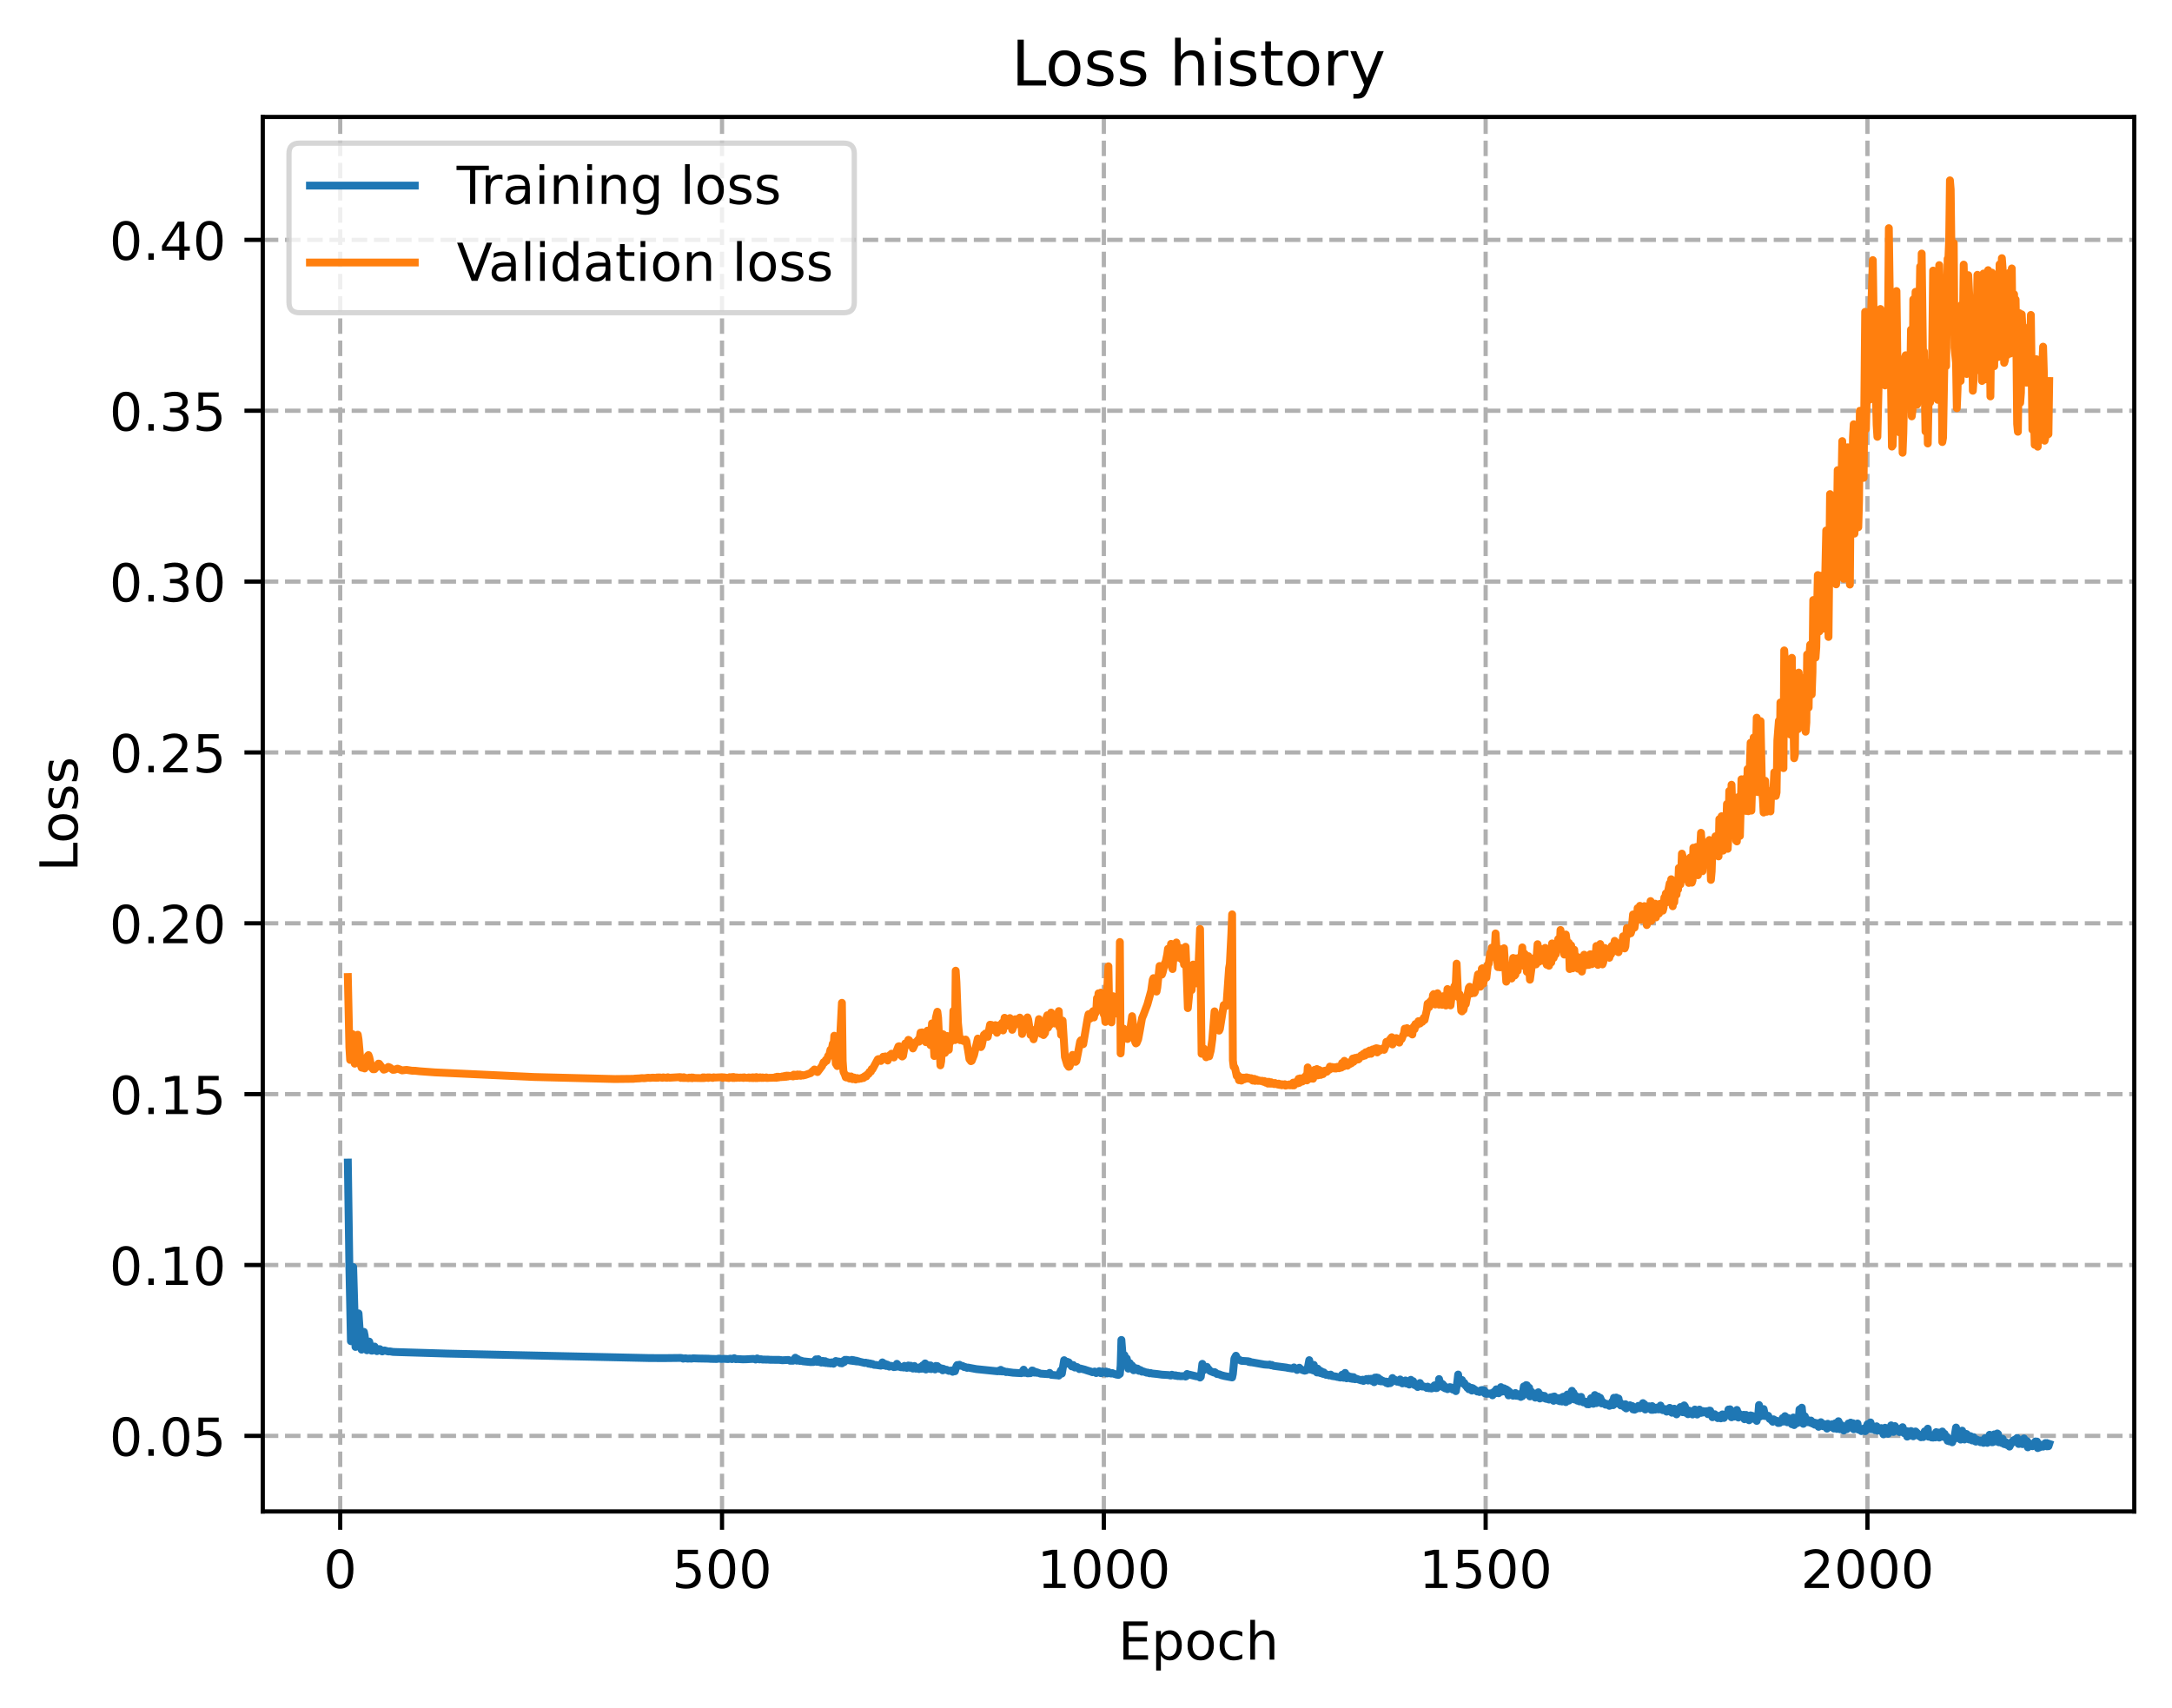 <?xml version="1.0" encoding="utf-8" standalone="no"?>
<!DOCTYPE svg PUBLIC "-//W3C//DTD SVG 1.1//EN"
  "http://www.w3.org/Graphics/SVG/1.1/DTD/svg11.dtd">
<!-- Created with matplotlib (https://matplotlib.org/) -->
<svg height="325.986pt" version="1.1" viewBox="0 0 414.464 325.986" width="414.464pt" xmlns="http://www.w3.org/2000/svg" xmlns:xlink="http://www.w3.org/1999/xlink">
 <defs>
  <style type="text/css">
*{stroke-linecap:butt;stroke-linejoin:round;}
  </style>
 </defs>
 <g id="figure_1">
  <g id="patch_1">
   <path d="M 0 325.986 
L 414.464 325.986 
L 414.464 0 
L 0 0 
z
" style="fill:#ffffff;"/>
  </g>
  <g id="axes_1">
   <g id="patch_2">
    <path d="M 50.144 288.43 
L 407.264 288.43 
L 407.264 22.318 
L 50.144 22.318 
z
" style="fill:#ffffff;"/>
   </g>
   <g id="matplotlib.axis_1">
    <g id="xtick_1">
     <g id="line2d_1">
      <path clip-path="url(#pab9663f5bf)" d="M 64.919 288.43 
L 64.919 22.318 
" style="fill:none;stroke:#b0b0b0;stroke-dasharray:2.96,1.28;stroke-dashoffset:0;stroke-width:0.8;"/>
     </g>
     <g id="line2d_2">
      <defs>
       <path d="M 0 0 
L 0 3.5 
" id="mb4cde902a9" style="stroke:#000000;stroke-width:0.8;"/>
      </defs>
      <g>
       <use style="stroke:#000000;stroke-width:0.8;" x="64.919" xlink:href="#mb4cde902a9" y="288.43"/>
      </g>
     </g>
     <g id="text_1">
      <!-- 0 -->
      <defs>
       <path d="M 31.781 66.406 
Q 24.172 66.406 20.328 58.906 
Q 16.5 51.422 16.5 36.375 
Q 16.5 21.391 20.328 13.891 
Q 24.172 6.391 31.781 6.391 
Q 39.453 6.391 43.281 13.891 
Q 47.125 21.391 47.125 36.375 
Q 47.125 51.422 43.281 58.906 
Q 39.453 66.406 31.781 66.406 
z
M 31.781 74.219 
Q 44.047 74.219 50.516 64.516 
Q 56.984 54.828 56.984 36.375 
Q 56.984 17.969 50.516 8.266 
Q 44.047 -1.422 31.781 -1.422 
Q 19.531 -1.422 13.062 8.266 
Q 6.594 17.969 6.594 36.375 
Q 6.594 54.828 13.062 64.516 
Q 19.531 74.219 31.781 74.219 
z
" id="DejaVuSans-48"/>
      </defs>
      <g transform="translate(61.738 303.029)scale(0.1 -0.1)">
       <use xlink:href="#DejaVuSans-48"/>
      </g>
     </g>
    </g>
    <g id="xtick_2">
     <g id="line2d_3">
      <path clip-path="url(#pab9663f5bf)" d="M 137.777 288.43 
L 137.777 22.318 
" style="fill:none;stroke:#b0b0b0;stroke-dasharray:2.96,1.28;stroke-dashoffset:0;stroke-width:0.8;"/>
     </g>
     <g id="line2d_4">
      <g>
       <use style="stroke:#000000;stroke-width:0.8;" x="137.777" xlink:href="#mb4cde902a9" y="288.43"/>
      </g>
     </g>
     <g id="text_2">
      <!-- 500 -->
      <defs>
       <path d="M 10.797 72.906 
L 49.516 72.906 
L 49.516 64.594 
L 19.828 64.594 
L 19.828 46.734 
Q 21.969 47.469 24.109 47.828 
Q 26.266 48.188 28.422 48.188 
Q 40.625 48.188 47.75 41.5 
Q 54.891 34.812 54.891 23.391 
Q 54.891 11.625 47.562 5.094 
Q 40.234 -1.422 26.906 -1.422 
Q 22.312 -1.422 17.547 -0.641 
Q 12.797 0.141 7.719 1.703 
L 7.719 11.625 
Q 12.109 9.234 16.797 8.062 
Q 21.484 6.891 26.703 6.891 
Q 35.156 6.891 40.078 11.328 
Q 45.016 15.766 45.016 23.391 
Q 45.016 31 40.078 35.438 
Q 35.156 39.891 26.703 39.891 
Q 22.75 39.891 18.812 39.016 
Q 14.891 38.141 10.797 36.281 
z
" id="DejaVuSans-53"/>
      </defs>
      <g transform="translate(128.233 303.029)scale(0.1 -0.1)">
       <use xlink:href="#DejaVuSans-53"/>
       <use x="63.623" xlink:href="#DejaVuSans-48"/>
       <use x="127.246" xlink:href="#DejaVuSans-48"/>
      </g>
     </g>
    </g>
    <g id="xtick_3">
     <g id="line2d_5">
      <path clip-path="url(#pab9663f5bf)" d="M 210.635 288.43 
L 210.635 22.318 
" style="fill:none;stroke:#b0b0b0;stroke-dasharray:2.96,1.28;stroke-dashoffset:0;stroke-width:0.8;"/>
     </g>
     <g id="line2d_6">
      <g>
       <use style="stroke:#000000;stroke-width:0.8;" x="210.635" xlink:href="#mb4cde902a9" y="288.43"/>
      </g>
     </g>
     <g id="text_3">
      <!-- 1000 -->
      <defs>
       <path d="M 12.406 8.297 
L 28.516 8.297 
L 28.516 63.922 
L 10.984 60.406 
L 10.984 69.391 
L 28.422 72.906 
L 38.281 72.906 
L 38.281 8.297 
L 54.391 8.297 
L 54.391 0 
L 12.406 0 
z
" id="DejaVuSans-49"/>
      </defs>
      <g transform="translate(197.91 303.029)scale(0.1 -0.1)">
       <use xlink:href="#DejaVuSans-49"/>
       <use x="63.623" xlink:href="#DejaVuSans-48"/>
       <use x="127.246" xlink:href="#DejaVuSans-48"/>
       <use x="190.869" xlink:href="#DejaVuSans-48"/>
      </g>
     </g>
    </g>
    <g id="xtick_4">
     <g id="line2d_7">
      <path clip-path="url(#pab9663f5bf)" d="M 283.493 288.43 
L 283.493 22.318 
" style="fill:none;stroke:#b0b0b0;stroke-dasharray:2.96,1.28;stroke-dashoffset:0;stroke-width:0.8;"/>
     </g>
     <g id="line2d_8">
      <g>
       <use style="stroke:#000000;stroke-width:0.8;" x="283.493" xlink:href="#mb4cde902a9" y="288.43"/>
      </g>
     </g>
     <g id="text_4">
      <!-- 1500 -->
      <g transform="translate(270.768 303.029)scale(0.1 -0.1)">
       <use xlink:href="#DejaVuSans-49"/>
       <use x="63.623" xlink:href="#DejaVuSans-53"/>
       <use x="127.246" xlink:href="#DejaVuSans-48"/>
       <use x="190.869" xlink:href="#DejaVuSans-48"/>
      </g>
     </g>
    </g>
    <g id="xtick_5">
     <g id="line2d_9">
      <path clip-path="url(#pab9663f5bf)" d="M 356.351 288.43 
L 356.351 22.318 
" style="fill:none;stroke:#b0b0b0;stroke-dasharray:2.96,1.28;stroke-dashoffset:0;stroke-width:0.8;"/>
     </g>
     <g id="line2d_10">
      <g>
       <use style="stroke:#000000;stroke-width:0.8;" x="356.351" xlink:href="#mb4cde902a9" y="288.43"/>
      </g>
     </g>
     <g id="text_5">
      <!-- 2000 -->
      <defs>
       <path d="M 19.188 8.297 
L 53.609 8.297 
L 53.609 0 
L 7.328 0 
L 7.328 8.297 
Q 12.938 14.109 22.625 23.891 
Q 32.328 33.688 34.812 36.531 
Q 39.547 41.844 41.422 45.531 
Q 43.312 49.219 43.312 52.781 
Q 43.312 58.594 39.234 62.25 
Q 35.156 65.922 28.609 65.922 
Q 23.969 65.922 18.812 64.312 
Q 13.672 62.703 7.812 59.422 
L 7.812 69.391 
Q 13.766 71.781 18.938 73 
Q 24.125 74.219 28.422 74.219 
Q 39.75 74.219 46.484 68.547 
Q 53.219 62.891 53.219 53.422 
Q 53.219 48.922 51.531 44.891 
Q 49.859 40.875 45.406 35.406 
Q 44.188 33.984 37.641 27.219 
Q 31.109 20.453 19.188 8.297 
z
" id="DejaVuSans-50"/>
      </defs>
      <g transform="translate(343.626 303.029)scale(0.1 -0.1)">
       <use xlink:href="#DejaVuSans-50"/>
       <use x="63.623" xlink:href="#DejaVuSans-48"/>
       <use x="127.246" xlink:href="#DejaVuSans-48"/>
       <use x="190.869" xlink:href="#DejaVuSans-48"/>
      </g>
     </g>
    </g>
    <g id="text_6">
     <!-- Epoch -->
     <defs>
      <path d="M 9.812 72.906 
L 55.906 72.906 
L 55.906 64.594 
L 19.672 64.594 
L 19.672 43.016 
L 54.391 43.016 
L 54.391 34.719 
L 19.672 34.719 
L 19.672 8.297 
L 56.781 8.297 
L 56.781 0 
L 9.812 0 
z
" id="DejaVuSans-69"/>
      <path d="M 18.109 8.203 
L 18.109 -20.797 
L 9.078 -20.797 
L 9.078 54.688 
L 18.109 54.688 
L 18.109 46.391 
Q 20.953 51.266 25.266 53.625 
Q 29.594 56 35.594 56 
Q 45.562 56 51.781 48.094 
Q 58.016 40.188 58.016 27.297 
Q 58.016 14.406 51.781 6.484 
Q 45.562 -1.422 35.594 -1.422 
Q 29.594 -1.422 25.266 0.953 
Q 20.953 3.328 18.109 8.203 
z
M 48.688 27.297 
Q 48.688 37.203 44.609 42.844 
Q 40.531 48.484 33.406 48.484 
Q 26.266 48.484 22.188 42.844 
Q 18.109 37.203 18.109 27.297 
Q 18.109 17.391 22.188 11.75 
Q 26.266 6.109 33.406 6.109 
Q 40.531 6.109 44.609 11.75 
Q 48.688 17.391 48.688 27.297 
z
" id="DejaVuSans-112"/>
      <path d="M 30.609 48.391 
Q 23.391 48.391 19.188 42.75 
Q 14.984 37.109 14.984 27.297 
Q 14.984 17.484 19.156 11.844 
Q 23.344 6.203 30.609 6.203 
Q 37.797 6.203 41.984 11.859 
Q 46.188 17.531 46.188 27.297 
Q 46.188 37.016 41.984 42.703 
Q 37.797 48.391 30.609 48.391 
z
M 30.609 56 
Q 42.328 56 49.016 48.375 
Q 55.719 40.766 55.719 27.297 
Q 55.719 13.875 49.016 6.219 
Q 42.328 -1.422 30.609 -1.422 
Q 18.844 -1.422 12.172 6.219 
Q 5.516 13.875 5.516 27.297 
Q 5.516 40.766 12.172 48.375 
Q 18.844 56 30.609 56 
z
" id="DejaVuSans-111"/>
      <path d="M 48.781 52.594 
L 48.781 44.188 
Q 44.969 46.297 41.141 47.344 
Q 37.312 48.391 33.406 48.391 
Q 24.656 48.391 19.812 42.844 
Q 14.984 37.312 14.984 27.297 
Q 14.984 17.281 19.812 11.734 
Q 24.656 6.203 33.406 6.203 
Q 37.312 6.203 41.141 7.25 
Q 44.969 8.297 48.781 10.406 
L 48.781 2.094 
Q 45.016 0.344 40.984 -0.531 
Q 36.969 -1.422 32.422 -1.422 
Q 20.062 -1.422 12.781 6.344 
Q 5.516 14.109 5.516 27.297 
Q 5.516 40.672 12.859 48.328 
Q 20.219 56 33.016 56 
Q 37.156 56 41.109 55.141 
Q 45.062 54.297 48.781 52.594 
z
" id="DejaVuSans-99"/>
      <path d="M 54.891 33.016 
L 54.891 0 
L 45.906 0 
L 45.906 32.719 
Q 45.906 40.484 42.875 44.328 
Q 39.844 48.188 33.797 48.188 
Q 26.516 48.188 22.312 43.547 
Q 18.109 38.922 18.109 30.906 
L 18.109 0 
L 9.078 0 
L 9.078 75.984 
L 18.109 75.984 
L 18.109 46.188 
Q 21.344 51.125 25.703 53.562 
Q 30.078 56 35.797 56 
Q 45.219 56 50.047 50.172 
Q 54.891 44.344 54.891 33.016 
z
" id="DejaVuSans-104"/>
     </defs>
     <g transform="translate(213.393 316.707)scale(0.1 -0.1)">
      <use xlink:href="#DejaVuSans-69"/>
      <use x="63.184" xlink:href="#DejaVuSans-112"/>
      <use x="126.66" xlink:href="#DejaVuSans-111"/>
      <use x="187.842" xlink:href="#DejaVuSans-99"/>
      <use x="242.822" xlink:href="#DejaVuSans-104"/>
     </g>
    </g>
   </g>
   <g id="matplotlib.axis_2">
    <g id="ytick_1">
     <g id="line2d_11">
      <path clip-path="url(#pab9663f5bf)" d="M 50.144 274.006 
L 407.264 274.006 
" style="fill:none;stroke:#b0b0b0;stroke-dasharray:2.96,1.28;stroke-dashoffset:0;stroke-width:0.8;"/>
     </g>
     <g id="line2d_12">
      <defs>
       <path d="M 0 0 
L -3.5 0 
" id="m3a6d90ed7e" style="stroke:#000000;stroke-width:0.8;"/>
      </defs>
      <g>
       <use style="stroke:#000000;stroke-width:0.8;" x="50.144" xlink:href="#m3a6d90ed7e" y="274.006"/>
      </g>
     </g>
     <g id="text_7">
      <!-- 0.05 -->
      <defs>
       <path d="M 10.688 12.406 
L 21 12.406 
L 21 0 
L 10.688 0 
z
" id="DejaVuSans-46"/>
      </defs>
      <g transform="translate(20.878 277.805)scale(0.1 -0.1)">
       <use xlink:href="#DejaVuSans-48"/>
       <use x="63.623" xlink:href="#DejaVuSans-46"/>
       <use x="95.41" xlink:href="#DejaVuSans-48"/>
       <use x="159.033" xlink:href="#DejaVuSans-53"/>
      </g>
     </g>
    </g>
    <g id="ytick_2">
     <g id="line2d_13">
      <path clip-path="url(#pab9663f5bf)" d="M 50.144 241.401 
L 407.264 241.401 
" style="fill:none;stroke:#b0b0b0;stroke-dasharray:2.96,1.28;stroke-dashoffset:0;stroke-width:0.8;"/>
     </g>
     <g id="line2d_14">
      <g>
       <use style="stroke:#000000;stroke-width:0.8;" x="50.144" xlink:href="#m3a6d90ed7e" y="241.401"/>
      </g>
     </g>
     <g id="text_8">
      <!-- 0.10 -->
      <g transform="translate(20.878 245.2)scale(0.1 -0.1)">
       <use xlink:href="#DejaVuSans-48"/>
       <use x="63.623" xlink:href="#DejaVuSans-46"/>
       <use x="95.41" xlink:href="#DejaVuSans-49"/>
       <use x="159.033" xlink:href="#DejaVuSans-48"/>
      </g>
     </g>
    </g>
    <g id="ytick_3">
     <g id="line2d_15">
      <path clip-path="url(#pab9663f5bf)" d="M 50.144 208.796 
L 407.264 208.796 
" style="fill:none;stroke:#b0b0b0;stroke-dasharray:2.96,1.28;stroke-dashoffset:0;stroke-width:0.8;"/>
     </g>
     <g id="line2d_16">
      <g>
       <use style="stroke:#000000;stroke-width:0.8;" x="50.144" xlink:href="#m3a6d90ed7e" y="208.796"/>
      </g>
     </g>
     <g id="text_9">
      <!-- 0.15 -->
      <g transform="translate(20.878 212.595)scale(0.1 -0.1)">
       <use xlink:href="#DejaVuSans-48"/>
       <use x="63.623" xlink:href="#DejaVuSans-46"/>
       <use x="95.41" xlink:href="#DejaVuSans-49"/>
       <use x="159.033" xlink:href="#DejaVuSans-53"/>
      </g>
     </g>
    </g>
    <g id="ytick_4">
     <g id="line2d_17">
      <path clip-path="url(#pab9663f5bf)" d="M 50.144 176.192 
L 407.264 176.192 
" style="fill:none;stroke:#b0b0b0;stroke-dasharray:2.96,1.28;stroke-dashoffset:0;stroke-width:0.8;"/>
     </g>
     <g id="line2d_18">
      <g>
       <use style="stroke:#000000;stroke-width:0.8;" x="50.144" xlink:href="#m3a6d90ed7e" y="176.192"/>
      </g>
     </g>
     <g id="text_10">
      <!-- 0.20 -->
      <g transform="translate(20.878 179.991)scale(0.1 -0.1)">
       <use xlink:href="#DejaVuSans-48"/>
       <use x="63.623" xlink:href="#DejaVuSans-46"/>
       <use x="95.41" xlink:href="#DejaVuSans-50"/>
       <use x="159.033" xlink:href="#DejaVuSans-48"/>
      </g>
     </g>
    </g>
    <g id="ytick_5">
     <g id="line2d_19">
      <path clip-path="url(#pab9663f5bf)" d="M 50.144 143.587 
L 407.264 143.587 
" style="fill:none;stroke:#b0b0b0;stroke-dasharray:2.96,1.28;stroke-dashoffset:0;stroke-width:0.8;"/>
     </g>
     <g id="line2d_20">
      <g>
       <use style="stroke:#000000;stroke-width:0.8;" x="50.144" xlink:href="#m3a6d90ed7e" y="143.587"/>
      </g>
     </g>
     <g id="text_11">
      <!-- 0.25 -->
      <g transform="translate(20.878 147.386)scale(0.1 -0.1)">
       <use xlink:href="#DejaVuSans-48"/>
       <use x="63.623" xlink:href="#DejaVuSans-46"/>
       <use x="95.41" xlink:href="#DejaVuSans-50"/>
       <use x="159.033" xlink:href="#DejaVuSans-53"/>
      </g>
     </g>
    </g>
    <g id="ytick_6">
     <g id="line2d_21">
      <path clip-path="url(#pab9663f5bf)" d="M 50.144 110.982 
L 407.264 110.982 
" style="fill:none;stroke:#b0b0b0;stroke-dasharray:2.96,1.28;stroke-dashoffset:0;stroke-width:0.8;"/>
     </g>
     <g id="line2d_22">
      <g>
       <use style="stroke:#000000;stroke-width:0.8;" x="50.144" xlink:href="#m3a6d90ed7e" y="110.982"/>
      </g>
     </g>
     <g id="text_12">
      <!-- 0.30 -->
      <defs>
       <path d="M 40.578 39.312 
Q 47.656 37.797 51.625 33 
Q 55.609 28.219 55.609 21.188 
Q 55.609 10.406 48.188 4.484 
Q 40.766 -1.422 27.094 -1.422 
Q 22.516 -1.422 17.656 -0.516 
Q 12.797 0.391 7.625 2.203 
L 7.625 11.719 
Q 11.719 9.328 16.594 8.109 
Q 21.484 6.891 26.812 6.891 
Q 36.078 6.891 40.938 10.547 
Q 45.797 14.203 45.797 21.188 
Q 45.797 27.641 41.281 31.266 
Q 36.766 34.906 28.719 34.906 
L 20.219 34.906 
L 20.219 43.016 
L 29.109 43.016 
Q 36.375 43.016 40.234 45.922 
Q 44.094 48.828 44.094 54.297 
Q 44.094 59.906 40.109 62.906 
Q 36.141 65.922 28.719 65.922 
Q 24.656 65.922 20.016 65.031 
Q 15.375 64.156 9.812 62.312 
L 9.812 71.094 
Q 15.438 72.656 20.344 73.438 
Q 25.25 74.219 29.594 74.219 
Q 40.828 74.219 47.359 69.109 
Q 53.906 64.016 53.906 55.328 
Q 53.906 49.266 50.438 45.094 
Q 46.969 40.922 40.578 39.312 
z
" id="DejaVuSans-51"/>
      </defs>
      <g transform="translate(20.878 114.781)scale(0.1 -0.1)">
       <use xlink:href="#DejaVuSans-48"/>
       <use x="63.623" xlink:href="#DejaVuSans-46"/>
       <use x="95.41" xlink:href="#DejaVuSans-51"/>
       <use x="159.033" xlink:href="#DejaVuSans-48"/>
      </g>
     </g>
    </g>
    <g id="ytick_7">
     <g id="line2d_23">
      <path clip-path="url(#pab9663f5bf)" d="M 50.144 78.377 
L 407.264 78.377 
" style="fill:none;stroke:#b0b0b0;stroke-dasharray:2.96,1.28;stroke-dashoffset:0;stroke-width:0.8;"/>
     </g>
     <g id="line2d_24">
      <g>
       <use style="stroke:#000000;stroke-width:0.8;" x="50.144" xlink:href="#m3a6d90ed7e" y="78.377"/>
      </g>
     </g>
     <g id="text_13">
      <!-- 0.35 -->
      <g transform="translate(20.878 82.177)scale(0.1 -0.1)">
       <use xlink:href="#DejaVuSans-48"/>
       <use x="63.623" xlink:href="#DejaVuSans-46"/>
       <use x="95.41" xlink:href="#DejaVuSans-51"/>
       <use x="159.033" xlink:href="#DejaVuSans-53"/>
      </g>
     </g>
    </g>
    <g id="ytick_8">
     <g id="line2d_25">
      <path clip-path="url(#pab9663f5bf)" d="M 50.144 45.773 
L 407.264 45.773 
" style="fill:none;stroke:#b0b0b0;stroke-dasharray:2.96,1.28;stroke-dashoffset:0;stroke-width:0.8;"/>
     </g>
     <g id="line2d_26">
      <g>
       <use style="stroke:#000000;stroke-width:0.8;" x="50.144" xlink:href="#m3a6d90ed7e" y="45.773"/>
      </g>
     </g>
     <g id="text_14">
      <!-- 0.40 -->
      <defs>
       <path d="M 37.797 64.312 
L 12.891 25.391 
L 37.797 25.391 
z
M 35.203 72.906 
L 47.609 72.906 
L 47.609 25.391 
L 58.016 25.391 
L 58.016 17.188 
L 47.609 17.188 
L 47.609 0 
L 37.797 0 
L 37.797 17.188 
L 4.891 17.188 
L 4.891 26.703 
z
" id="DejaVuSans-52"/>
      </defs>
      <g transform="translate(20.878 49.572)scale(0.1 -0.1)">
       <use xlink:href="#DejaVuSans-48"/>
       <use x="63.623" xlink:href="#DejaVuSans-46"/>
       <use x="95.41" xlink:href="#DejaVuSans-52"/>
       <use x="159.033" xlink:href="#DejaVuSans-48"/>
      </g>
     </g>
    </g>
    <g id="text_15">
     <!-- Loss -->
     <defs>
      <path d="M 9.812 72.906 
L 19.672 72.906 
L 19.672 8.297 
L 55.172 8.297 
L 55.172 0 
L 9.812 0 
z
" id="DejaVuSans-76"/>
      <path d="M 44.281 53.078 
L 44.281 44.578 
Q 40.484 46.531 36.375 47.5 
Q 32.281 48.484 27.875 48.484 
Q 21.188 48.484 17.844 46.438 
Q 14.5 44.391 14.5 40.281 
Q 14.5 37.156 16.891 35.375 
Q 19.281 33.594 26.516 31.984 
L 29.594 31.297 
Q 39.156 29.25 43.188 25.516 
Q 47.219 21.781 47.219 15.094 
Q 47.219 7.469 41.188 3.016 
Q 35.156 -1.422 24.609 -1.422 
Q 20.219 -1.422 15.453 -0.562 
Q 10.688 0.297 5.422 2 
L 5.422 11.281 
Q 10.406 8.688 15.234 7.391 
Q 20.062 6.109 24.812 6.109 
Q 31.156 6.109 34.562 8.281 
Q 37.984 10.453 37.984 14.406 
Q 37.984 18.062 35.516 20.016 
Q 33.062 21.969 24.703 23.781 
L 21.578 24.516 
Q 13.234 26.266 9.516 29.906 
Q 5.812 33.547 5.812 39.891 
Q 5.812 47.609 11.281 51.797 
Q 16.75 56 26.812 56 
Q 31.781 56 36.172 55.266 
Q 40.578 54.547 44.281 53.078 
z
" id="DejaVuSans-115"/>
     </defs>
     <g transform="translate(14.798 166.341)rotate(-90)scale(0.1 -0.1)">
      <use xlink:href="#DejaVuSans-76"/>
      <use x="53.963" xlink:href="#DejaVuSans-111"/>
      <use x="115.145" xlink:href="#DejaVuSans-115"/>
      <use x="167.244" xlink:href="#DejaVuSans-115"/>
     </g>
    </g>
   </g>
   <g id="line2d_27">
    <path clip-path="url(#pab9663f5bf)" d="M 66.376 221.846 
L 66.668 241.762 
L 66.959 255.94 
L 67.396 241.789 
L 67.834 257.034 
L 67.979 256.79 
L 68.271 251.204 
L 68.416 250.628 
L 68.708 254.808 
L 68.854 257.14 
L 68.999 257.553 
L 69.437 254.157 
L 69.582 254.842 
L 69.874 257.423 
L 70.019 257.672 
L 70.457 256.013 
L 70.748 257.236 
L 70.894 257.747 
L 71.039 257.744 
L 71.477 256.957 
L 71.914 257.837 
L 72.059 257.782 
L 72.351 257.446 
L 72.497 257.46 
L 72.934 257.893 
L 73.225 257.767 
L 73.371 257.701 
L 74.099 257.903 
L 74.391 257.878 
L 74.974 257.981 
L 75.411 257.999 
L 75.994 258.02 
L 85.32 258.301 
L 123.788 259.154 
L 125.974 259.167 
L 126.557 259.171 
L 129.909 259.133 
L 130.2 259.179 
L 130.346 259.267 
L 130.783 259.196 
L 131.22 259.266 
L 131.657 259.239 
L 131.949 259.274 
L 132.24 259.202 
L 133.26 259.244 
L 135.154 259.276 
L 135.591 259.308 
L 136.757 259.335 
L 137.194 259.255 
L 137.631 259.34 
L 138.214 259.308 
L 138.943 259.353 
L 139.38 259.267 
L 139.671 259.363 
L 140.109 259.177 
L 140.4 259.369 
L 140.691 259.341 
L 141.711 259.398 
L 142.294 259.392 
L 143.752 259.314 
L 144.043 259.372 
L 144.189 259.438 
L 144.48 259.228 
L 144.917 259.411 
L 145.209 259.371 
L 145.5 259.442 
L 145.792 259.438 
L 146.229 259.456 
L 146.52 259.447 
L 146.957 259.489 
L 148.706 259.502 
L 149.289 259.575 
L 150.454 259.512 
L 150.746 259.667 
L 151.329 259.668 
L 151.766 259.09 
L 151.912 259.577 
L 152.057 259.661 
L 152.203 259.341 
L 152.64 259.712 
L 152.786 259.626 
L 153.223 259.774 
L 154.68 259.921 
L 155.263 259.903 
L 155.554 259.593 
L 155.7 259.404 
L 155.846 259.872 
L 155.992 259.869 
L 156.137 259.371 
L 156.283 259.909 
L 156.429 259.92 
L 156.574 259.713 
L 156.72 260.024 
L 156.866 259.932 
L 157.012 259.697 
L 157.157 260.03 
L 157.303 260.02 
L 157.449 259.747 
L 157.594 260.105 
L 157.886 259.916 
L 158.032 260.145 
L 158.177 260.129 
L 158.323 259.998 
L 158.469 260.193 
L 158.615 260.175 
L 158.76 259.969 
L 159.052 260.24 
L 159.197 259.925 
L 159.343 259.98 
L 159.489 259.71 
L 159.635 259.915 
L 159.78 259.786 
L 159.926 259.909 
L 160.072 259.819 
L 160.363 260.13 
L 160.509 259.977 
L 160.655 260.164 
L 160.8 259.778 
L 160.946 259.713 
L 161.092 259.923 
L 161.237 259.496 
L 161.383 259.622 
L 161.529 259.491 
L 162.403 259.662 
L 162.549 259.502 
L 162.695 259.701 
L 162.84 259.545 
L 162.986 259.735 
L 163.132 259.616 
L 163.277 259.778 
L 163.423 259.662 
L 163.569 259.819 
L 163.715 259.748 
L 164.006 259.846 
L 165.026 260.088 
L 165.172 260.032 
L 165.463 260.113 
L 165.609 260.11 
L 165.755 260.239 
L 166.046 260.179 
L 166.192 260.318 
L 166.483 260.282 
L 166.775 260.446 
L 167.212 260.477 
L 168.086 260.605 
L 168.377 259.984 
L 168.523 260.086 
L 168.669 260.563 
L 168.815 260.306 
L 168.96 260.294 
L 169.106 260.665 
L 169.252 260.391 
L 169.543 260.53 
L 169.689 260.793 
L 170.126 260.647 
L 170.272 260.752 
L 170.417 260.707 
L 170.563 260.886 
L 170.709 260.803 
L 170.855 260.851 
L 171 260.665 
L 171.146 260.255 
L 171.292 260.411 
L 171.437 260.797 
L 171.583 260.704 
L 171.875 260.905 
L 172.312 260.922 
L 172.457 260.967 
L 172.603 260.641 
L 173.04 261.033 
L 173.332 260.573 
L 173.623 261.002 
L 173.769 260.616 
L 174.206 261.167 
L 174.498 260.67 
L 174.789 261.188 
L 174.935 261.025 
L 175.372 261.257 
L 175.663 260.841 
L 175.809 261.2 
L 176.1 260.532 
L 176.246 261.195 
L 176.392 260.839 
L 176.538 260.176 
L 176.683 261.339 
L 176.829 260.446 
L 176.975 260.468 
L 177.12 260.929 
L 177.266 260.544 
L 177.412 261.227 
L 177.558 260.553 
L 177.703 261.265 
L 177.849 260.77 
L 177.995 261.095 
L 178.14 261.022 
L 178.432 261.327 
L 178.578 260.659 
L 178.723 261.059 
L 178.869 260.691 
L 179.015 261.06 
L 179.16 260.92 
L 179.306 261.208 
L 179.743 261.139 
L 179.889 261.499 
L 180.035 261.209 
L 180.18 261.388 
L 180.618 261.386 
L 181.055 261.602 
L 181.638 261.517 
L 181.783 261.778 
L 182.075 261.386 
L 182.22 261.677 
L 182.512 260.7 
L 182.658 260.483 
L 182.949 260.553 
L 183.095 260.432 
L 183.24 260.608 
L 183.678 260.661 
L 183.969 260.866 
L 184.115 260.838 
L 184.552 261.027 
L 184.698 260.961 
L 185.135 261.048 
L 186.3 261.264 
L 190.381 261.68 
L 190.526 261.58 
L 190.818 261.687 
L 190.963 261.4 
L 191.109 261.692 
L 191.255 261.712 
L 191.401 261.607 
L 191.983 261.831 
L 192.129 261.776 
L 192.421 261.838 
L 192.858 261.892 
L 193.295 261.952 
L 194.898 262.041 
L 195.335 261.369 
L 195.481 261.979 
L 195.772 261.857 
L 196.063 262.071 
L 196.646 262.038 
L 196.938 261.527 
L 197.083 261.553 
L 197.375 261.935 
L 197.666 261.803 
L 197.812 261.97 
L 197.958 261.903 
L 198.541 262.127 
L 199.998 262.228 
L 200.289 261.982 
L 200.581 262.354 
L 201.746 262.459 
L 201.892 262.404 
L 202.038 262.506 
L 202.329 261.794 
L 202.475 261.487 
L 202.621 262.126 
L 203.058 259.56 
L 203.349 260.278 
L 203.641 259.859 
L 203.786 260.033 
L 203.932 259.971 
L 204.515 260.748 
L 204.806 260.491 
L 205.098 260.967 
L 205.535 260.867 
L 205.972 261.266 
L 206.118 261.141 
L 206.992 261.365 
L 207.429 261.515 
L 208.158 261.735 
L 208.449 261.857 
L 208.741 261.779 
L 208.886 261.726 
L 209.178 262.02 
L 209.761 261.648 
L 210.052 262.038 
L 210.198 262.026 
L 210.344 261.714 
L 210.635 261.857 
L 210.781 261.912 
L 211.072 261.727 
L 211.218 262.095 
L 211.364 262.076 
L 211.509 261.84 
L 211.946 262.101 
L 212.092 262.115 
L 212.238 262.014 
L 212.529 262.151 
L 213.112 262.33 
L 213.258 262.262 
L 213.404 262.379 
L 213.695 262.181 
L 213.841 260.609 
L 213.986 255.698 
L 214.278 259.513 
L 214.424 259.951 
L 214.569 258.602 
L 214.861 260.349 
L 215.006 259.231 
L 215.152 259.857 
L 215.298 261.177 
L 215.589 260.118 
L 215.881 261.184 
L 216.026 260.576 
L 216.318 261.486 
L 216.609 261.05 
L 216.755 261.417 
L 216.901 261.42 
L 217.046 261.159 
L 217.192 261.275 
L 217.338 261.598 
L 217.629 261.452 
L 217.921 261.762 
L 218.067 261.677 
L 218.358 261.776 
L 218.795 261.945 
L 218.941 261.912 
L 219.378 262.073 
L 219.524 261.999 
L 219.815 262.097 
L 220.835 262.202 
L 221.709 262.326 
L 223.021 262.402 
L 223.312 262.483 
L 223.458 262.484 
L 223.604 262.332 
L 224.187 262.508 
L 224.332 262.449 
L 224.478 262.552 
L 224.624 262.516 
L 224.769 262.601 
L 224.915 262.542 
L 225.207 262.623 
L 226.081 262.59 
L 226.227 262.683 
L 226.372 262.624 
L 226.518 262.187 
L 226.664 262.394 
L 226.955 262.32 
L 228.267 262.635 
L 228.849 262.694 
L 228.995 262.878 
L 229.141 262.721 
L 229.432 260.256 
L 229.724 261.461 
L 229.869 261.03 
L 230.307 260.834 
L 230.452 261.301 
L 230.598 261.237 
L 230.889 261.617 
L 231.618 261.917 
L 231.764 261.83 
L 232.055 262.023 
L 232.201 262.19 
L 232.638 262.254 
L 233.075 262.432 
L 233.658 262.583 
L 235.115 262.855 
L 235.261 262.185 
L 235.552 259.228 
L 235.844 258.71 
L 236.135 259.309 
L 236.864 259.685 
L 238.175 259.763 
L 238.321 259.908 
L 238.467 259.829 
L 238.612 259.953 
L 238.904 259.971 
L 241.235 260.385 
L 241.527 260.41 
L 242.11 260.45 
L 242.255 260.387 
L 242.547 260.539 
L 242.692 260.467 
L 242.984 260.642 
L 245.461 260.965 
L 245.752 261.035 
L 246.627 261.165 
L 246.918 260.936 
L 247.21 261.194 
L 247.501 261.431 
L 247.938 260.995 
L 248.23 261.308 
L 248.667 261.483 
L 248.958 261.569 
L 249.25 261.494 
L 249.395 261.375 
L 249.541 261.099 
L 249.833 259.553 
L 250.124 261.375 
L 250.27 260.496 
L 250.561 261.504 
L 250.707 260.453 
L 250.853 261.581 
L 251.144 261.247 
L 251.29 261.905 
L 251.435 261.171 
L 251.581 261.929 
L 251.873 261.549 
L 252.018 262.041 
L 252.164 261.703 
L 252.455 262.178 
L 252.601 261.885 
L 252.747 262.239 
L 252.893 262.231 
L 253.038 262.359 
L 253.184 262.282 
L 253.621 262.478 
L 253.913 262.307 
L 254.204 262.581 
L 254.933 262.682 
L 255.224 262.775 
L 255.37 262.768 
L 255.661 262.861 
L 255.807 262.876 
L 255.953 262.733 
L 256.098 262.341 
L 256.244 262.47 
L 256.39 262.918 
L 256.535 262.72 
L 256.681 261.986 
L 256.973 263.021 
L 257.264 262.56 
L 257.41 262.944 
L 257.555 262.852 
L 257.701 263.062 
L 257.847 262.737 
L 257.993 263.109 
L 258.138 263.129 
L 258.284 262.79 
L 258.575 263.196 
L 258.721 263.069 
L 259.741 263.413 
L 260.033 263.283 
L 260.178 263.522 
L 260.761 263.149 
L 261.053 263.452 
L 261.198 263.123 
L 261.49 263.296 
L 261.635 263.108 
L 261.781 263.517 
L 261.927 263.462 
L 262.073 263.155 
L 262.218 263.764 
L 262.364 262.882 
L 262.51 263.071 
L 262.656 262.858 
L 262.801 263.192 
L 262.947 262.916 
L 263.093 263.055 
L 263.238 263.546 
L 263.384 263.233 
L 263.53 263.606 
L 263.676 263.594 
L 263.821 263.469 
L 264.113 263.67 
L 264.404 263.633 
L 264.55 263.911 
L 264.696 263.672 
L 264.841 264.015 
L 265.133 263.938 
L 265.278 263.948 
L 265.424 263.844 
L 265.716 262.966 
L 266.007 263.507 
L 266.153 263.286 
L 266.59 263.669 
L 266.736 263.562 
L 267.027 263.751 
L 267.173 263.237 
L 267.464 263.742 
L 267.61 263.993 
L 267.756 263.946 
L 267.901 263.772 
L 268.047 263.9 
L 268.193 263.426 
L 268.338 264.01 
L 268.63 263.564 
L 268.776 263.699 
L 268.921 264.216 
L 269.213 263.306 
L 269.358 263.838 
L 269.504 263.892 
L 269.65 263.563 
L 269.941 264.318 
L 270.087 264.08 
L 270.233 264.337 
L 270.378 264.13 
L 270.524 264.684 
L 270.961 263.917 
L 271.107 264.5 
L 271.398 264.596 
L 271.544 264.517 
L 271.836 264.633 
L 272.127 264.713 
L 272.273 264.87 
L 272.418 264.603 
L 272.71 264.924 
L 272.856 264.763 
L 273.001 264.802 
L 273.147 264.965 
L 273.438 264.869 
L 273.73 264.36 
L 274.021 264.894 
L 274.167 264.882 
L 274.458 264.613 
L 274.604 263.161 
L 274.896 264.394 
L 275.041 263.974 
L 275.333 264.173 
L 275.478 264.786 
L 275.624 264.492 
L 275.77 264.942 
L 276.061 264.779 
L 276.207 265.092 
L 276.353 264.926 
L 276.498 264.983 
L 276.644 264.699 
L 276.79 264.722 
L 277.227 265.172 
L 277.373 264.831 
L 277.81 265.468 
L 278.101 263.58 
L 278.247 262.297 
L 278.393 263.615 
L 278.684 263.442 
L 278.83 263.669 
L 278.976 263.34 
L 279.121 264.004 
L 279.413 263.893 
L 279.704 264.463 
L 279.85 264.454 
L 279.996 264.825 
L 280.141 264.559 
L 280.287 265.106 
L 280.433 264.928 
L 280.579 264.961 
L 280.724 264.818 
L 280.87 265.366 
L 281.016 264.896 
L 281.453 265.201 
L 281.744 265.416 
L 281.89 265.541 
L 282.036 265.462 
L 282.327 265.639 
L 282.473 265.556 
L 282.619 265.288 
L 282.91 265.248 
L 283.056 265.649 
L 283.201 265.325 
L 283.347 265.885 
L 283.493 265.646 
L 283.639 265.98 
L 283.784 265.889 
L 283.93 265.975 
L 284.513 265.88 
L 284.659 265.949 
L 284.804 266.266 
L 284.95 266.077 
L 285.096 265.591 
L 285.387 265.864 
L 285.533 265.117 
L 285.679 265.401 
L 285.824 265.36 
L 285.97 265.875 
L 286.407 264.699 
L 286.553 265.57 
L 286.99 264.928 
L 287.136 265.119 
L 287.281 265.604 
L 287.427 265.129 
L 287.573 265.72 
L 287.719 265.321 
L 287.864 266.285 
L 288.01 265.563 
L 288.156 266.082 
L 288.301 266.024 
L 288.447 266.18 
L 288.593 265.926 
L 288.739 266.351 
L 288.884 266.072 
L 289.03 266.144 
L 289.176 265.825 
L 289.321 266.357 
L 289.467 266.305 
L 289.613 266.376 
L 289.759 266.165 
L 289.904 266.433 
L 290.05 266.017 
L 290.196 266.577 
L 290.341 266.338 
L 290.487 266.439 
L 290.779 264.563 
L 291.07 265.832 
L 291.216 264.314 
L 291.361 264.35 
L 291.507 266.085 
L 291.799 264.81 
L 291.944 266.478 
L 292.09 265.496 
L 292.236 265.591 
L 292.382 266.3 
L 292.819 266.171 
L 292.964 266.712 
L 293.11 265.927 
L 293.256 265.978 
L 293.402 266.557 
L 293.547 265.68 
L 293.839 266.874 
L 293.984 266.189 
L 294.13 266.247 
L 294.276 266.747 
L 294.422 266.336 
L 294.567 266.597 
L 294.713 266.369 
L 294.859 266.866 
L 295.004 266.931 
L 295.15 266.761 
L 295.296 266.985 
L 295.442 266.754 
L 295.587 267.077 
L 295.733 266.978 
L 295.879 266.648 
L 296.024 266.805 
L 296.316 266.556 
L 296.462 267.315 
L 296.607 266.484 
L 296.899 267.146 
L 297.19 266.807 
L 297.336 267.286 
L 297.482 266.803 
L 297.627 267.393 
L 297.919 266.853 
L 298.064 267.451 
L 298.21 266.56 
L 298.356 266.526 
L 298.502 267.098 
L 298.647 267.123 
L 298.793 267.563 
L 299.084 266.112 
L 299.376 267.282 
L 299.959 265.402 
L 300.104 266.679 
L 300.25 265.785 
L 300.396 267.054 
L 300.542 266.25 
L 300.687 266.894 
L 300.833 266.581 
L 300.979 267.285 
L 301.124 266.586 
L 301.27 267.359 
L 301.416 267.432 
L 301.562 267.2 
L 301.707 266.562 
L 301.853 267.253 
L 301.999 267.299 
L 302.144 267.616 
L 302.29 267.419 
L 302.436 267.547 
L 302.582 267.489 
L 302.873 267.974 
L 303.019 267.588 
L 303.164 267.99 
L 303.602 266.814 
L 303.893 267.269 
L 304.039 267.886 
L 304.184 267.387 
L 304.33 266.213 
L 304.476 266.566 
L 304.622 267.758 
L 304.767 266.485 
L 304.913 266.486 
L 305.059 267.383 
L 305.204 267.411 
L 305.35 266.741 
L 305.496 267.082 
L 305.642 267.82 
L 305.787 267.485 
L 306.37 268.053 
L 306.516 267.876 
L 306.662 268.057 
L 306.953 268.053 
L 307.099 268.278 
L 307.245 268.231 
L 307.682 267.409 
L 307.827 268.144 
L 307.973 266.737 
L 308.119 267.545 
L 308.265 267.51 
L 308.41 266.69 
L 308.556 267.831 
L 308.847 266.871 
L 308.993 267.731 
L 309.139 267.617 
L 309.285 268.206 
L 309.43 267.925 
L 309.576 268.19 
L 309.867 268.258 
L 310.013 268.552 
L 310.159 267.958 
L 310.305 268.768 
L 310.596 268.418 
L 310.742 268.375 
L 311.033 268.16 
L 311.179 268.43 
L 311.47 268.31 
L 311.616 268.954 
L 311.762 268.926 
L 311.907 269.014 
L 312.053 268.856 
L 312.199 268.869 
L 312.636 268.274 
L 312.782 268.674 
L 312.927 268.738 
L 313.073 268.229 
L 313.219 268.663 
L 313.51 267.75 
L 313.656 268.395 
L 313.802 267.972 
L 313.947 268.976 
L 314.239 268.391 
L 314.385 268.789 
L 314.53 268.75 
L 314.676 268.352 
L 314.967 268.844 
L 315.113 269.045 
L 315.259 268.32 
L 315.405 269.04 
L 315.55 268.618 
L 315.696 268.614 
L 315.842 268.995 
L 315.987 268.639 
L 316.133 268.61 
L 316.279 268.926 
L 316.57 268.956 
L 316.716 268.773 
L 316.862 268.216 
L 317.007 268.927 
L 317.299 269.101 
L 317.59 268.871 
L 317.736 268.978 
L 317.882 268.908 
L 318.027 269.382 
L 318.173 269.334 
L 318.319 269.004 
L 318.465 269.144 
L 318.61 268.655 
L 318.902 268.906 
L 319.047 269.595 
L 319.193 269.064 
L 319.339 269.279 
L 319.485 268.816 
L 319.922 269.902 
L 320.505 269.167 
L 320.65 268.501 
L 320.796 268.563 
L 320.942 269.337 
L 321.087 269.489 
L 321.233 269.126 
L 321.379 268.186 
L 321.525 268.383 
L 321.67 269.6 
L 321.962 269.127 
L 322.108 269.875 
L 322.253 269.158 
L 322.399 269.242 
L 322.545 269.7 
L 322.69 269.331 
L 322.982 269.928 
L 323.273 269.457 
L 323.419 268.981 
L 323.856 269.936 
L 324.293 268.986 
L 324.585 269.624 
L 324.73 269.332 
L 324.876 269.566 
L 325.022 269.274 
L 325.168 269.467 
L 325.605 269.29 
L 325.896 269.86 
L 326.042 269.717 
L 326.188 269.181 
L 326.333 269.191 
L 326.77 270.451 
L 327.062 269.937 
L 327.208 269.872 
L 327.499 270.192 
L 327.645 270.303 
L 327.79 270.622 
L 328.082 270.173 
L 328.228 270.313 
L 328.373 270.662 
L 328.665 269.906 
L 328.956 270.589 
L 329.393 269.886 
L 329.539 269.939 
L 329.685 269.757 
L 329.83 268.975 
L 329.976 269.879 
L 330.122 268.933 
L 330.268 269.418 
L 330.413 270.46 
L 330.559 269.775 
L 330.705 269.903 
L 330.85 269.572 
L 330.996 270.32 
L 331.142 269.486 
L 331.288 269.616 
L 331.433 269.055 
L 331.579 269.532 
L 331.725 270.511 
L 331.87 269.776 
L 332.162 270.334 
L 332.453 270.01 
L 332.599 270.221 
L 332.745 269.979 
L 332.89 270.83 
L 333.182 270 
L 333.328 270.572 
L 333.619 270.669 
L 333.765 271.028 
L 334.056 270.098 
L 334.202 270.289 
L 334.348 270.17 
L 334.639 270.761 
L 334.785 270.356 
L 334.93 270.848 
L 335.076 270.221 
L 335.222 271.152 
L 335.368 270.049 
L 335.513 270.002 
L 335.659 268.113 
L 335.805 270.343 
L 335.95 269.321 
L 336.096 269.504 
L 336.242 269.506 
L 336.388 270.181 
L 336.533 268.883 
L 336.825 270.223 
L 336.971 270.145 
L 337.116 270.106 
L 337.262 270.289 
L 337.408 270.166 
L 337.699 270.775 
L 337.845 270.787 
L 338.282 271.311 
L 338.428 270.846 
L 338.573 270.937 
L 338.719 271.173 
L 339.011 271.116 
L 339.302 271.549 
L 339.593 271.53 
L 340.031 271.15 
L 340.176 270.605 
L 340.322 271.278 
L 340.613 270.237 
L 340.759 271.109 
L 340.905 270.538 
L 341.051 271.413 
L 341.196 270.582 
L 341.342 271.229 
L 341.488 270.981 
L 341.633 271.452 
L 341.779 271.27 
L 341.925 271.784 
L 342.216 270.498 
L 342.362 271.946 
L 342.508 271.349 
L 342.799 271.621 
L 343.091 271.514 
L 343.236 270.774 
L 343.382 268.953 
L 343.528 270.77 
L 343.673 270.88 
L 343.819 268.623 
L 344.111 271.71 
L 344.402 270.258 
L 344.693 271.333 
L 344.839 271.392 
L 344.985 270.981 
L 345.131 271.319 
L 345.276 271.195 
L 345.422 271.486 
L 345.568 271.077 
L 345.859 271.662 
L 346.005 271.438 
L 346.151 271.452 
L 346.296 271.873 
L 346.442 271.875 
L 346.588 271.548 
L 347.025 272.278 
L 347.171 271.647 
L 347.316 271.781 
L 347.462 271.394 
L 347.753 272.131 
L 347.899 272.171 
L 348.045 271.747 
L 348.191 271.864 
L 348.336 272.203 
L 348.482 272.236 
L 348.628 272.618 
L 348.773 271.691 
L 349.065 272.25 
L 349.211 272.319 
L 349.502 272.195 
L 349.648 271.769 
L 349.793 271.938 
L 349.939 272.606 
L 350.085 272.282 
L 350.231 271.593 
L 350.522 272.676 
L 350.813 271.206 
L 350.959 271.534 
L 351.105 272.734 
L 351.396 271.959 
L 351.542 272.078 
L 351.834 272.986 
L 351.979 272.686 
L 352.416 272.727 
L 352.708 271.644 
L 352.999 271.8 
L 353.145 271.47 
L 353.291 272.338 
L 353.436 272.487 
L 353.582 271.596 
L 353.728 272.745 
L 354.019 272.168 
L 354.165 272.572 
L 354.311 272.286 
L 354.456 271.643 
L 354.602 272.808 
L 355.039 272.869 
L 355.185 273.094 
L 355.622 272.628 
L 355.768 272.54 
L 355.914 273.111 
L 356.059 272.914 
L 356.351 271.784 
L 356.642 272.528 
L 356.788 272.682 
L 356.934 271.439 
L 357.079 272.738 
L 357.371 272.125 
L 357.516 272.485 
L 357.662 272.528 
L 357.808 272.925 
L 357.954 272.788 
L 358.099 272.175 
L 358.245 273.018 
L 358.391 272.956 
L 358.536 272.577 
L 358.828 273.023 
L 358.974 272.518 
L 359.411 273.714 
L 359.556 273.27 
L 359.702 272.45 
L 359.848 272.497 
L 359.994 272.989 
L 360.139 272.914 
L 360.285 273.617 
L 360.431 273.102 
L 360.576 273.27 
L 360.722 273.01 
L 360.868 271.997 
L 361.159 272.967 
L 361.305 273.256 
L 361.596 272.138 
L 361.888 272.934 
L 362.034 272.599 
L 362.325 272.707 
L 362.471 273.278 
L 362.616 273.128 
L 362.908 273.235 
L 363.054 272.343 
L 363.345 273.489 
L 363.491 272.982 
L 363.636 273.173 
L 363.782 273.081 
L 363.928 274.151 
L 364.074 273.14 
L 364.219 274.019 
L 364.365 273.515 
L 364.511 273.491 
L 364.656 273.082 
L 364.802 273.635 
L 364.948 273.42 
L 365.094 274.084 
L 365.239 273.219 
L 365.385 273.805 
L 365.531 273.162 
L 365.968 273.594 
L 366.114 274.004 
L 366.259 273.816 
L 366.551 274.27 
L 366.697 273.829 
L 366.988 274.239 
L 367.279 273.143 
L 367.717 274.009 
L 367.862 272.627 
L 368.008 274.163 
L 368.299 273.849 
L 368.445 273.96 
L 368.591 274.316 
L 368.737 274.147 
L 368.882 274.337 
L 369.028 273.782 
L 369.174 273.839 
L 369.319 274.298 
L 369.465 273.291 
L 369.611 273.867 
L 369.902 273.374 
L 370.048 274.332 
L 370.194 273.753 
L 370.339 274.023 
L 370.631 273.171 
L 370.922 274.227 
L 371.068 273.606 
L 371.214 274.305 
L 371.359 274.359 
L 371.505 274.157 
L 371.651 274.953 
L 371.797 274.557 
L 371.942 275.042 
L 372.088 274.671 
L 372.234 274.935 
L 372.379 274.6 
L 372.525 275.231 
L 372.671 274.613 
L 372.817 274.714 
L 372.962 274.181 
L 373.254 272.41 
L 373.545 274.412 
L 373.837 273.247 
L 374.128 274.718 
L 374.419 273.005 
L 374.711 274.292 
L 374.857 274.696 
L 375.148 273.617 
L 375.294 273.667 
L 375.439 274.429 
L 375.585 274.361 
L 375.731 274.686 
L 375.877 274.067 
L 376.022 274.055 
L 376.314 274.873 
L 376.459 274.285 
L 376.605 274.245 
L 376.897 275.039 
L 377.042 275.106 
L 377.188 274.694 
L 377.479 274.985 
L 377.771 274.88 
L 377.917 275.219 
L 378.062 274.919 
L 378.208 274.998 
L 378.354 274.841 
L 378.499 275.346 
L 378.645 275.034 
L 378.791 274.442 
L 379.228 275.34 
L 379.374 275.022 
L 379.519 275.092 
L 379.665 273.792 
L 379.957 274.586 
L 380.102 275.226 
L 380.248 275.215 
L 380.394 274.749 
L 380.539 273.719 
L 380.685 273.87 
L 380.831 275.07 
L 380.977 274.887 
L 381.122 273.541 
L 381.268 273.647 
L 381.414 275.231 
L 381.705 274.617 
L 381.851 274.805 
L 381.997 275.368 
L 382.142 274.56 
L 382.434 275.571 
L 382.58 275.597 
L 382.725 275.191 
L 382.871 275.692 
L 383.162 275.811 
L 383.308 275.689 
L 383.454 276.054 
L 383.891 275.163 
L 384.037 275.247 
L 384.182 274.885 
L 384.328 275.183 
L 384.474 274.708 
L 384.62 275.096 
L 384.765 274.968 
L 384.911 274.399 
L 385.202 275.554 
L 385.494 275.503 
L 385.785 275.449 
L 385.931 275.581 
L 386.222 274.493 
L 386.66 275.594 
L 386.805 274.996 
L 386.951 276.191 
L 387.097 275.336 
L 387.242 275.831 
L 387.388 275.756 
L 387.534 275.549 
L 387.68 275.54 
L 387.825 275.982 
L 387.971 275.512 
L 388.117 275.826 
L 388.262 275.73 
L 388.408 275.07 
L 388.554 275.407 
L 388.7 275.091 
L 388.845 276.334 
L 388.991 275.52 
L 389.137 276.219 
L 389.282 275.9 
L 389.428 276.095 
L 389.574 275.691 
L 389.865 276.062 
L 390.157 275.562 
L 390.302 275.38 
L 390.448 275.499 
L 390.594 276.002 
L 390.74 275.766 
L 390.885 275.98 
L 391.031 275.533 
L 391.031 275.533 
" style="fill:none;stroke:#1f77b4;stroke-linecap:square;stroke-width:1.5;"/>
   </g>
   <g id="line2d_28">
    <path clip-path="url(#pab9663f5bf)" d="M 66.376 186.45 
L 66.668 199.885 
L 66.814 202.269 
L 67.251 197.328 
L 67.688 202.98 
L 67.834 201.765 
L 68.125 197.865 
L 68.271 197.451 
L 68.416 198.352 
L 68.854 203.272 
L 68.999 203.734 
L 69.437 203.822 
L 69.582 203.892 
L 69.728 203.634 
L 70.019 202.169 
L 70.165 201.483 
L 70.311 201.338 
L 70.457 201.722 
L 70.894 203.682 
L 71.185 204.044 
L 71.477 204.035 
L 71.768 203.706 
L 72.205 202.966 
L 72.351 202.993 
L 73.225 204.126 
L 73.517 204.044 
L 74.099 203.597 
L 74.391 203.714 
L 74.974 204.153 
L 75.265 204.136 
L 75.848 203.929 
L 76.285 204.077 
L 76.722 204.266 
L 77.159 204.207 
L 77.597 204.166 
L 78.617 204.324 
L 79.199 204.332 
L 80.074 204.428 
L 81.822 204.556 
L 82.988 204.642 
L 101.931 205.523 
L 117.377 205.912 
L 117.668 205.907 
L 120.874 205.871 
L 121.166 205.829 
L 122.04 205.786 
L 122.477 205.731 
L 122.914 205.756 
L 123.206 205.726 
L 123.643 205.663 
L 124.08 205.695 
L 124.517 205.645 
L 125.246 205.679 
L 125.391 205.608 
L 125.537 205.677 
L 125.683 205.603 
L 125.974 205.615 
L 126.411 205.677 
L 126.557 205.591 
L 126.848 205.636 
L 127.286 205.678 
L 127.431 205.567 
L 127.723 205.666 
L 129.763 205.541 
L 129.909 205.705 
L 130.054 205.572 
L 130.346 205.713 
L 130.491 205.564 
L 130.637 205.717 
L 130.929 205.694 
L 131.366 205.747 
L 131.511 205.639 
L 131.803 205.726 
L 131.949 205.611 
L 132.094 205.755 
L 132.24 205.624 
L 132.531 205.704 
L 133.989 205.734 
L 134.134 205.589 
L 134.28 205.733 
L 134.426 205.596 
L 134.571 205.699 
L 135.009 205.596 
L 135.154 205.707 
L 135.3 205.585 
L 135.591 205.625 
L 136.029 205.698 
L 136.174 205.578 
L 136.466 205.627 
L 137.777 205.561 
L 137.923 205.7 
L 138.069 205.579 
L 138.36 205.621 
L 139.089 205.725 
L 139.234 205.555 
L 139.526 205.649 
L 139.671 205.538 
L 139.817 205.711 
L 139.963 205.509 
L 140.109 205.717 
L 140.4 205.587 
L 140.546 205.691 
L 140.691 205.603 
L 141.129 205.681 
L 141.274 205.617 
L 141.566 205.655 
L 141.711 205.609 
L 141.857 205.706 
L 142.003 205.585 
L 142.294 205.664 
L 142.731 205.682 
L 142.877 205.599 
L 143.023 205.721 
L 143.169 205.626 
L 143.46 205.724 
L 143.606 205.578 
L 143.752 205.735 
L 143.897 205.595 
L 144.189 205.734 
L 144.334 205.54 
L 144.48 205.734 
L 144.772 205.608 
L 144.917 205.706 
L 145.063 205.581 
L 145.354 205.706 
L 145.5 205.599 
L 145.646 205.696 
L 145.937 205.645 
L 146.083 205.688 
L 146.229 205.599 
L 146.374 205.708 
L 146.812 205.678 
L 147.249 205.67 
L 147.686 205.648 
L 147.832 205.663 
L 147.977 205.543 
L 148.123 205.676 
L 148.269 205.472 
L 148.414 205.638 
L 148.56 205.473 
L 148.706 205.591 
L 148.997 205.481 
L 149.143 205.541 
L 149.289 205.409 
L 149.434 205.528 
L 149.58 205.359 
L 149.726 205.51 
L 149.872 205.294 
L 150.017 205.485 
L 150.163 205.254 
L 150.309 205.438 
L 150.454 205.274 
L 150.746 205.36 
L 150.892 205.295 
L 151.037 205.364 
L 151.183 205.249 
L 151.329 205.414 
L 151.474 205.066 
L 151.62 205.345 
L 151.766 205.089 
L 151.912 205.125 
L 152.057 205.33 
L 152.203 205.038 
L 152.349 205.275 
L 152.494 205.257 
L 152.64 205.054 
L 152.786 205.295 
L 153.077 205.148 
L 153.223 205.237 
L 153.66 205.137 
L 154.243 204.934 
L 154.534 204.832 
L 154.68 204.791 
L 155.117 204.347 
L 155.263 204.43 
L 155.409 204.084 
L 155.7 204.457 
L 155.846 204.459 
L 155.992 204.58 
L 156.866 203.422 
L 157.157 202.706 
L 157.303 202.804 
L 157.594 202.243 
L 157.74 202.443 
L 158.032 201.486 
L 158.177 201.578 
L 158.469 200.316 
L 158.615 200.838 
L 158.906 199.182 
L 159.052 200.023 
L 159.197 197.646 
L 159.489 202.973 
L 159.78 203.441 
L 159.926 202.993 
L 160.217 199.814 
L 160.655 191.365 
L 160.8 202.446 
L 160.946 204.493 
L 161.237 205.126 
L 161.383 205.576 
L 161.529 205.625 
L 161.675 205.378 
L 161.82 205.35 
L 162.112 205.822 
L 162.403 205.41 
L 162.695 205.938 
L 162.986 205.62 
L 163.277 206.006 
L 163.569 205.72 
L 163.86 205.895 
L 164.152 205.769 
L 164.297 205.823 
L 164.589 205.613 
L 164.735 205.727 
L 164.88 205.631 
L 165.026 205.354 
L 165.317 205.409 
L 165.463 205.06 
L 165.755 204.94 
L 165.9 204.548 
L 166.046 204.572 
L 166.192 204.483 
L 166.337 204 
L 166.483 204.041 
L 167.503 202.157 
L 167.649 202.093 
L 168.086 202.465 
L 168.232 202.304 
L 168.523 201.654 
L 168.815 201.927 
L 168.96 201.588 
L 169.106 201.661 
L 169.397 202.38 
L 169.835 201.314 
L 169.98 201.33 
L 170.126 201.074 
L 170.272 201.162 
L 170.563 201.798 
L 170.855 201.157 
L 171.437 199.684 
L 171.583 199.646 
L 172.02 201.49 
L 172.166 201.616 
L 172.312 201.497 
L 172.749 199.107 
L 172.895 199.153 
L 173.04 199.463 
L 173.332 198.429 
L 173.478 198.515 
L 173.769 199.081 
L 173.915 199.051 
L 174.206 200.074 
L 174.789 198.828 
L 174.935 198.758 
L 175.226 198.378 
L 175.372 198.79 
L 175.663 197.05 
L 175.809 197.36 
L 175.955 197.003 
L 176.246 198.387 
L 176.392 198.096 
L 176.683 198.879 
L 176.975 196.673 
L 177.12 197.004 
L 177.558 199.443 
L 177.849 195.285 
L 177.995 196.258 
L 178.286 201.521 
L 178.578 194.239 
L 178.869 193.067 
L 179.015 194.239 
L 179.452 203.298 
L 179.598 202.508 
L 179.889 197.337 
L 180.035 197.414 
L 180.326 200.932 
L 180.763 197.701 
L 180.909 198.262 
L 181.055 200.34 
L 181.2 197.913 
L 181.346 198.882 
L 181.492 197.592 
L 181.638 197.691 
L 181.783 198.197 
L 181.929 192.885 
L 182.075 193.315 
L 182.22 198.485 
L 182.366 185.235 
L 182.512 187.479 
L 182.803 195.243 
L 183.095 198.135 
L 183.24 198.5 
L 183.532 198.29 
L 183.823 198.645 
L 184.26 198.376 
L 184.406 198.658 
L 184.698 200.274 
L 184.989 202.119 
L 185.28 202.504 
L 185.426 202.431 
L 185.863 201.318 
L 186.3 199.423 
L 186.592 198.184 
L 186.738 198.304 
L 187.175 199.815 
L 187.32 199.586 
L 187.758 197.466 
L 187.903 197.53 
L 188.049 197.218 
L 188.195 197.297 
L 188.341 197.84 
L 188.486 197.859 
L 188.923 195.54 
L 189.215 195.59 
L 189.652 196.577 
L 189.798 196.31 
L 189.943 195.621 
L 190.235 197.092 
L 190.381 196.268 
L 190.672 196.551 
L 190.818 195.564 
L 190.963 196.245 
L 191.255 195.158 
L 191.401 196.643 
L 191.692 194.219 
L 191.838 194.692 
L 191.983 195.627 
L 192.129 195.732 
L 192.712 194.276 
L 192.858 195.648 
L 193.003 195.274 
L 193.149 196.522 
L 193.295 196.154 
L 193.441 195.234 
L 193.586 195.675 
L 193.732 194.491 
L 194.023 194.966 
L 194.169 194.627 
L 194.315 195.11 
L 194.461 194.307 
L 194.606 194.187 
L 194.752 195.26 
L 194.898 195.231 
L 195.043 197.315 
L 195.189 195.007 
L 195.335 194.613 
L 195.481 195.83 
L 195.626 195.933 
L 195.772 196.402 
L 196.063 194.147 
L 196.209 194.581 
L 196.646 197.492 
L 196.792 197.175 
L 196.938 197.178 
L 197.229 198.327 
L 197.375 197.75 
L 197.521 196.497 
L 197.666 196.519 
L 197.812 196.682 
L 197.958 196.252 
L 198.249 194.475 
L 198.686 197.303 
L 198.832 197.201 
L 198.978 196.921 
L 199.123 197.519 
L 199.415 197.134 
L 199.561 196.167 
L 199.706 194.142 
L 199.852 193.738 
L 199.998 196.102 
L 200.143 194.281 
L 200.289 195.65 
L 200.581 193.227 
L 200.726 195.133 
L 200.872 195.283 
L 201.018 195.164 
L 201.163 194.531 
L 201.309 195.323 
L 201.601 194.826 
L 201.746 193.495 
L 201.892 193.595 
L 202.038 192.943 
L 202.183 196.072 
L 202.329 195.208 
L 202.475 197.483 
L 202.621 195.069 
L 202.766 194.754 
L 203.204 201.685 
L 203.641 203.17 
L 203.932 203.577 
L 204.078 203.541 
L 204.369 202.763 
L 204.661 201.301 
L 204.806 201.42 
L 205.244 202.634 
L 205.389 202.49 
L 205.681 201.033 
L 206.118 198.727 
L 206.264 198.51 
L 206.409 198.722 
L 206.555 199.293 
L 206.701 199.256 
L 207.575 194.136 
L 207.721 193.535 
L 208.012 194.391 
L 208.304 193.267 
L 208.449 193.29 
L 208.595 192.952 
L 208.741 194.165 
L 208.886 193.43 
L 209.032 193.352 
L 209.178 193.127 
L 209.324 190.479 
L 209.469 191.746 
L 209.615 189.549 
L 209.761 191.682 
L 209.906 191.002 
L 210.052 189.423 
L 210.198 190.285 
L 210.344 189.926 
L 210.635 193.589 
L 210.781 193.609 
L 210.926 195.02 
L 211.509 184.391 
L 211.655 192.475 
L 211.801 194.168 
L 211.946 194.226 
L 212.092 195.105 
L 212.384 190.095 
L 212.529 191.977 
L 212.675 191.115 
L 212.821 192.353 
L 212.966 191.181 
L 213.112 193.037 
L 213.258 193.463 
L 213.404 191.702 
L 213.549 193.484 
L 213.695 179.76 
L 213.841 201.021 
L 214.132 196.191 
L 214.278 196.365 
L 214.424 196.297 
L 214.569 197.315 
L 214.715 197.241 
L 214.861 197.416 
L 215.152 198.27 
L 215.298 198.151 
L 215.589 197.202 
L 216.026 193.913 
L 216.609 198.831 
L 216.755 199.112 
L 216.901 199.013 
L 217.192 198.309 
L 217.484 196.779 
L 217.921 194.304 
L 218.212 193.621 
L 218.649 192.45 
L 218.941 191.69 
L 219.669 189.071 
L 219.961 186.977 
L 220.107 186.656 
L 220.252 187.073 
L 220.544 189.136 
L 220.689 189.225 
L 220.835 188.462 
L 221.272 184.339 
L 221.564 185.965 
L 221.709 185.982 
L 221.855 185.575 
L 222.292 183.789 
L 222.438 183.526 
L 222.729 182.146 
L 222.875 181.053 
L 223.021 182.381 
L 223.167 182.476 
L 223.312 181.981 
L 223.458 180.116 
L 223.604 184.52 
L 223.749 184.927 
L 224.041 181.109 
L 224.187 181.737 
L 224.332 181.193 
L 224.478 179.854 
L 224.769 182.301 
L 224.915 182.755 
L 225.207 180.895 
L 225.352 181.384 
L 225.498 183.07 
L 225.644 181.755 
L 225.789 182.195 
L 225.935 184.063 
L 226.081 183.423 
L 226.227 180.667 
L 226.372 183.95 
L 226.664 192.38 
L 227.101 187.962 
L 227.392 188.941 
L 227.684 184.061 
L 227.829 185.338 
L 227.975 187.648 
L 228.267 187.656 
L 228.704 184.18 
L 228.995 177.266 
L 229.287 201.094 
L 229.432 201.095 
L 229.578 200.067 
L 229.724 200.095 
L 230.161 201.759 
L 230.452 201.315 
L 230.744 201.58 
L 231.035 200.475 
L 231.327 198.382 
L 231.764 192.994 
L 232.055 195.343 
L 232.492 196.422 
L 232.638 196.677 
L 232.784 196.343 
L 233.512 191.791 
L 233.658 191.818 
L 233.804 192.066 
L 233.95 191.983 
L 234.095 190.937 
L 234.532 184.724 
L 234.678 183.946 
L 234.97 178.189 
L 235.115 174.479 
L 235.261 202.334 
L 235.407 203.572 
L 235.552 203.619 
L 235.698 203.937 
L 235.99 205.315 
L 236.135 205.102 
L 236.427 206.136 
L 236.572 205.624 
L 236.718 205.55 
L 236.864 206.214 
L 237.01 206.131 
L 237.155 205.679 
L 237.301 205.641 
L 237.447 205.956 
L 237.592 205.883 
L 237.738 205.61 
L 237.884 205.585 
L 238.03 205.82 
L 238.321 205.682 
L 238.612 205.923 
L 238.758 205.75 
L 239.05 206.204 
L 239.341 205.867 
L 239.487 206.266 
L 239.632 206.236 
L 239.778 206.015 
L 240.07 206.27 
L 240.215 206.163 
L 240.507 206.285 
L 240.798 206.234 
L 241.09 206.436 
L 241.235 206.284 
L 241.527 206.605 
L 241.672 206.417 
L 241.964 206.788 
L 242.11 206.427 
L 242.255 206.767 
L 242.401 206.791 
L 242.547 206.514 
L 242.692 206.797 
L 242.984 206.7 
L 243.13 206.871 
L 243.275 206.658 
L 243.421 206.878 
L 243.712 206.803 
L 243.858 206.971 
L 244.004 206.785 
L 244.15 207.029 
L 244.441 206.89 
L 244.587 207.1 
L 244.732 206.916 
L 245.024 207.073 
L 245.17 206.897 
L 245.315 207.174 
L 245.607 207.002 
L 245.752 207.092 
L 246.044 206.927 
L 246.19 207.116 
L 246.481 206.872 
L 246.627 207.129 
L 246.772 206.591 
L 246.918 207.126 
L 247.064 206.585 
L 247.355 206.709 
L 247.501 206.311 
L 247.647 206.73 
L 247.793 205.862 
L 247.938 206.644 
L 248.084 205.782 
L 248.23 206.427 
L 248.375 205.804 
L 248.521 206.383 
L 248.667 205.735 
L 248.813 206.136 
L 248.958 205.513 
L 249.104 206.143 
L 249.25 205.198 
L 249.395 206.172 
L 249.541 203.688 
L 249.687 205.614 
L 249.833 204.514 
L 249.978 204.966 
L 250.124 205.838 
L 250.27 204.402 
L 250.415 204.904 
L 250.561 205.856 
L 250.853 204.152 
L 250.998 205.145 
L 251.144 205.053 
L 251.29 204 
L 251.435 205.211 
L 251.581 205.18 
L 251.727 204.177 
L 252.018 205.126 
L 252.164 204.372 
L 252.31 204.423 
L 252.455 204.978 
L 252.601 204.417 
L 252.747 204.335 
L 252.893 204.488 
L 253.038 204.269 
L 253.184 204.53 
L 253.33 204.186 
L 253.621 204.166 
L 253.767 203.533 
L 253.913 203.942 
L 254.058 203.928 
L 254.204 203.609 
L 254.35 203.767 
L 254.495 203.746 
L 254.641 203.901 
L 254.787 203.651 
L 254.933 203.909 
L 255.078 203.857 
L 255.224 203.569 
L 255.515 203.854 
L 255.661 203.749 
L 255.807 203.433 
L 255.953 203.733 
L 256.098 202.845 
L 256.244 203.467 
L 256.39 203.506 
L 256.535 202.435 
L 256.681 203.268 
L 256.973 202.888 
L 257.118 203.37 
L 257.264 202.751 
L 257.555 203.063 
L 257.701 202.636 
L 257.847 202.924 
L 258.138 202.004 
L 258.284 202.633 
L 258.43 202.418 
L 258.575 201.875 
L 258.721 202.29 
L 259.013 201.789 
L 259.158 202.191 
L 259.304 202.096 
L 259.595 201.572 
L 259.741 201.395 
L 260.033 201.571 
L 260.178 201.095 
L 260.324 201.455 
L 260.47 201.434 
L 260.615 200.796 
L 260.761 201.163 
L 260.907 201.034 
L 261.053 200.64 
L 261.198 201.135 
L 261.344 200.462 
L 261.49 200.494 
L 261.635 201.095 
L 261.927 200.265 
L 262.218 200.5 
L 262.364 200.125 
L 262.656 200.026 
L 262.801 200.836 
L 262.947 200.083 
L 263.093 200.473 
L 263.238 200.517 
L 263.821 200.087 
L 264.113 200.338 
L 264.404 199.58 
L 264.55 198.805 
L 264.696 199.186 
L 264.841 199.155 
L 265.133 198.477 
L 265.57 197.932 
L 265.716 199.314 
L 265.861 199.009 
L 266.007 198.295 
L 266.153 198.721 
L 266.298 198.58 
L 266.444 198.097 
L 266.59 198.782 
L 266.736 198.688 
L 266.881 198.416 
L 267.027 198.965 
L 267.173 198.322 
L 267.318 198.403 
L 267.464 198.283 
L 267.756 197.507 
L 267.901 197.222 
L 268.047 196.297 
L 268.193 196.987 
L 268.338 197.113 
L 268.484 196.197 
L 268.776 197.083 
L 268.921 196.357 
L 269.067 196.63 
L 269.213 196.448 
L 269.358 196.784 
L 269.504 197.416 
L 269.65 196.136 
L 269.796 195.855 
L 269.941 196.399 
L 270.087 195.415 
L 270.378 195.623 
L 270.67 194.867 
L 270.816 194.913 
L 270.961 195.322 
L 271.253 194.725 
L 271.398 195.012 
L 271.69 194.22 
L 271.836 194.645 
L 272.273 192.739 
L 272.418 191.527 
L 272.71 192.199 
L 272.856 191.167 
L 273.001 191.226 
L 273.147 190.863 
L 273.293 191.513 
L 273.438 189.896 
L 273.584 189.699 
L 273.876 191.687 
L 274.021 191.448 
L 274.313 189.536 
L 274.604 191.715 
L 274.75 190.745 
L 274.896 190.98 
L 275.187 191.747 
L 275.333 190.107 
L 275.478 191.014 
L 275.624 190.81 
L 275.77 191.189 
L 275.916 191.879 
L 276.061 190.859 
L 276.207 188.736 
L 276.498 190.468 
L 276.644 190.784 
L 276.79 191.861 
L 277.081 189.569 
L 277.227 188.971 
L 277.373 188.985 
L 277.519 188.204 
L 277.664 188.613 
L 277.81 187.355 
L 277.956 183.888 
L 278.247 190.276 
L 278.539 189.747 
L 278.684 190.861 
L 278.83 192.884 
L 278.976 193.004 
L 279.121 192.508 
L 279.267 192.716 
L 279.559 191.345 
L 279.704 191.606 
L 280.287 188.497 
L 280.433 188.295 
L 280.724 189.6 
L 280.87 189.548 
L 281.016 188.856 
L 281.307 189.503 
L 281.453 189.27 
L 281.89 186.721 
L 282.036 185.925 
L 282.181 186.59 
L 282.327 186.701 
L 282.473 188.297 
L 282.764 184.845 
L 282.91 184.758 
L 283.056 187.715 
L 283.347 185.856 
L 283.639 186.579 
L 283.93 184.044 
L 284.076 183.921 
L 284.367 181.842 
L 284.513 182.724 
L 284.659 180.843 
L 284.804 181.513 
L 284.95 181.233 
L 285.096 181.585 
L 285.241 180.934 
L 285.387 178.128 
L 285.679 183.134 
L 285.824 184.555 
L 285.97 184.022 
L 286.116 181.099 
L 286.261 184.597 
L 286.553 182.906 
L 286.699 183.5 
L 286.844 184.643 
L 286.99 180.957 
L 287.427 187.333 
L 287.573 184.241 
L 287.864 186.51 
L 288.156 184.464 
L 288.447 186.73 
L 288.739 182.803 
L 289.03 186.169 
L 289.176 185.988 
L 289.321 182.891 
L 289.613 185.251 
L 289.759 183.62 
L 289.904 183.53 
L 290.05 182.644 
L 290.196 183.948 
L 290.487 180.788 
L 290.633 184.272 
L 290.779 184.127 
L 290.924 181.984 
L 291.07 182.352 
L 291.216 183.34 
L 291.361 185.455 
L 291.653 182.463 
L 291.944 186.955 
L 292.382 183.753 
L 292.673 183.892 
L 292.819 182.804 
L 292.964 182.813 
L 293.11 184.034 
L 293.402 180.176 
L 293.693 183.534 
L 293.839 181.002 
L 294.13 182.88 
L 294.276 181.33 
L 294.422 181.62 
L 294.567 183.373 
L 294.859 180.877 
L 295.004 183.533 
L 295.15 184.106 
L 295.296 182.258 
L 295.442 182.708 
L 295.587 184.302 
L 295.879 181.678 
L 296.024 183.668 
L 296.17 180.031 
L 296.462 182.819 
L 296.607 182.386 
L 296.753 180.801 
L 296.899 182.069 
L 297.336 179.198 
L 297.482 180.52 
L 297.627 180.777 
L 297.773 177.463 
L 298.064 180.783 
L 298.21 180.546 
L 298.356 180.783 
L 298.502 182.163 
L 298.647 178.898 
L 298.793 178.328 
L 299.084 180.448 
L 299.23 180.509 
L 299.376 179.915 
L 299.522 184.926 
L 299.667 184.007 
L 299.813 180.403 
L 299.959 181.798 
L 300.104 184.787 
L 300.396 181.231 
L 300.687 184.357 
L 300.833 183.806 
L 300.979 182.596 
L 301.124 184.863 
L 301.416 184.426 
L 301.562 182.74 
L 301.853 185.406 
L 302.29 182.181 
L 302.727 184.185 
L 303.019 183.773 
L 303.164 184.142 
L 303.31 183.743 
L 303.456 182.095 
L 303.602 182.525 
L 303.747 184 
L 303.893 182.202 
L 304.039 182.056 
L 304.33 183.131 
L 304.476 182.499 
L 304.622 180.52 
L 304.913 184.13 
L 305.059 183.387 
L 305.35 180.144 
L 305.496 180.805 
L 305.787 184.037 
L 305.933 183.652 
L 306.224 180.896 
L 306.37 182.199 
L 306.516 182.307 
L 306.662 181.606 
L 307.099 182.776 
L 307.245 181.254 
L 307.39 182.165 
L 307.536 180.542 
L 307.682 180.426 
L 307.827 181.632 
L 308.119 179.54 
L 308.265 179.792 
L 308.41 180.59 
L 308.556 179.956 
L 308.702 180.278 
L 308.847 181.715 
L 309.139 180.361 
L 309.285 180.211 
L 309.43 179.765 
L 309.576 179.838 
L 309.722 178.667 
L 310.013 180.99 
L 310.159 180.582 
L 310.45 177.087 
L 310.742 178.282 
L 310.887 177.666 
L 311.033 177.582 
L 311.179 178.106 
L 311.325 177.662 
L 311.616 174.501 
L 311.907 177.016 
L 312.199 175.159 
L 312.345 175.514 
L 312.49 173.3 
L 312.636 173.98 
L 312.782 173.804 
L 312.927 172.856 
L 313.073 175.519 
L 313.219 173.541 
L 313.365 174.628 
L 313.51 174.643 
L 313.656 173.021 
L 313.802 172.907 
L 313.947 173.06 
L 314.239 176.532 
L 314.385 175.247 
L 314.53 172.869 
L 314.676 174.76 
L 314.822 173.94 
L 314.967 171.951 
L 315.113 175.736 
L 315.405 173.104 
L 315.55 175.053 
L 315.842 172.441 
L 315.987 175.08 
L 316.279 172.672 
L 316.425 174.18 
L 316.57 174.335 
L 316.716 172.491 
L 316.862 172.449 
L 317.299 173.783 
L 317.445 173.251 
L 317.59 171.269 
L 317.736 171.444 
L 317.882 170.493 
L 318.027 172.215 
L 318.173 170.41 
L 318.319 170.025 
L 318.61 168.555 
L 318.756 169.728 
L 318.902 167.781 
L 319.193 172.944 
L 319.339 171.313 
L 319.485 172.184 
L 319.776 168.015 
L 319.922 170.727 
L 320.067 168.471 
L 320.213 169.754 
L 320.359 165.63 
L 320.65 168.778 
L 320.796 166.812 
L 320.942 162.892 
L 321.087 163.426 
L 321.233 164.624 
L 321.379 164.252 
L 321.525 167.478 
L 321.67 164.576 
L 321.962 167.912 
L 322.108 164.052 
L 322.253 168.491 
L 322.399 164.259 
L 322.545 163.619 
L 322.69 167.591 
L 322.836 168.442 
L 322.982 167.974 
L 323.128 161.766 
L 323.273 162.257 
L 323.419 164.192 
L 323.565 164.013 
L 323.71 161.619 
L 323.856 162.799 
L 324.002 167.02 
L 324.148 162.757 
L 324.293 164.686 
L 324.585 158.922 
L 324.73 161.006 
L 324.876 166.254 
L 325.168 161.432 
L 325.313 163.508 
L 325.459 162.732 
L 325.605 160.77 
L 325.896 163.971 
L 326.042 163.068 
L 326.188 160.291 
L 326.333 163 
L 326.479 167.909 
L 326.625 166.27 
L 326.77 161.809 
L 327.062 163.1 
L 327.353 159.577 
L 327.499 160.792 
L 327.645 160.076 
L 327.936 163.431 
L 328.082 156.311 
L 328.228 159.082 
L 328.373 158.816 
L 328.519 155.756 
L 328.81 162.327 
L 329.102 158.291 
L 329.248 158.607 
L 329.393 157.926 
L 329.539 153.417 
L 329.685 161.983 
L 329.83 159.224 
L 329.976 150.937 
L 330.122 157.666 
L 330.268 155.039 
L 330.413 149.744 
L 330.705 159.005 
L 331.142 152.31 
L 331.288 160.442 
L 331.433 160.571 
L 331.725 152.08 
L 332.016 159.522 
L 332.308 148.706 
L 332.453 149.765 
L 332.745 154.617 
L 333.036 148.569 
L 333.182 154.754 
L 333.328 153.806 
L 333.473 146.745 
L 333.619 154.803 
L 334.056 141.726 
L 334.202 154.693 
L 334.639 140.73 
L 334.785 143.626 
L 334.93 150.07 
L 335.222 136.953 
L 335.368 151.152 
L 335.659 146.581 
L 335.95 137.603 
L 336.242 151.129 
L 336.388 152.339 
L 336.533 155.059 
L 336.825 148.982 
L 337.116 154.903 
L 337.262 151.214 
L 337.553 151.594 
L 337.845 154.845 
L 337.991 150.894 
L 338.136 151.075 
L 338.282 151.457 
L 338.428 150.295 
L 338.573 147.377 
L 338.719 148.53 
L 338.865 151.89 
L 339.011 151.214 
L 339.156 141.295 
L 339.448 137.537 
L 339.593 145.945 
L 339.739 134.05 
L 339.885 139.113 
L 340.031 137.567 
L 340.176 145.151 
L 340.322 146.586 
L 340.468 124.115 
L 340.759 128.801 
L 340.905 126.019 
L 341.051 138.227 
L 341.342 136.185 
L 341.488 130.698 
L 341.633 140.179 
L 341.779 136.427 
L 341.925 125.531 
L 342.071 137.418 
L 342.216 137.642 
L 342.362 144.693 
L 342.508 144.074 
L 342.653 130.202 
L 342.799 128.755 
L 343.091 139.159 
L 343.236 128.348 
L 343.528 138.582 
L 343.673 129.279 
L 343.819 132.86 
L 343.965 131.258 
L 344.111 132.712 
L 344.256 137.808 
L 344.402 137.421 
L 344.548 139.633 
L 344.693 137.868 
L 344.839 124.886 
L 345.131 135.023 
L 345.276 124.988 
L 345.422 123.023 
L 345.713 132.528 
L 345.859 128.334 
L 346.005 114.498 
L 346.442 125.493 
L 346.588 123.501 
L 346.879 109.733 
L 347.171 120.507 
L 347.316 117.185 
L 347.462 109.868 
L 347.753 115.056 
L 347.899 119.974 
L 348.045 112.998 
L 348.191 114.558 
L 348.482 101.225 
L 348.773 113.52 
L 348.919 121.548 
L 349.211 94.283 
L 349.356 105.028 
L 349.502 107.17 
L 349.648 107.161 
L 349.793 109.325 
L 349.939 105.276 
L 350.085 107.621 
L 350.231 107.925 
L 350.376 111.516 
L 350.668 89.714 
L 350.813 102.553 
L 350.959 91.796 
L 351.105 92.637 
L 351.251 100.809 
L 351.542 84.173 
L 351.834 110.465 
L 351.979 105.23 
L 352.271 90.041 
L 352.416 85.697 
L 352.562 85.348 
L 352.708 87.591 
L 352.854 93.77 
L 352.999 111.555 
L 353.145 93.231 
L 353.291 95.488 
L 353.436 101.702 
L 353.582 83.507 
L 353.728 80.958 
L 353.874 101.834 
L 354.019 97.816 
L 354.311 86.241 
L 354.456 100.657 
L 354.602 100.615 
L 354.748 95.567 
L 354.894 78.389 
L 355.185 81.208 
L 355.331 87.56 
L 355.476 83.296 
L 355.622 91.195 
L 355.914 59.503 
L 356.059 81.89 
L 356.205 76.302 
L 356.351 64.934 
L 356.642 75.493 
L 356.788 76.263 
L 357.079 58.879 
L 357.371 49.635 
L 357.662 68.606 
L 357.808 67.743 
L 358.099 81.065 
L 358.245 83.358 
L 358.828 58.963 
L 358.974 71.006 
L 359.119 72.523 
L 359.265 72.822 
L 359.556 65.088 
L 359.702 73.554 
L 359.848 66.24 
L 360.139 69.594 
L 360.285 60.388 
L 360.431 43.538 
L 361.014 85.224 
L 361.159 85.019 
L 361.305 80.758 
L 361.451 68.737 
L 361.596 69.154 
L 361.888 55.537 
L 362.179 77.908 
L 362.325 79.562 
L 362.471 82.506 
L 362.762 73.415 
L 362.908 72.02 
L 363.054 86.401 
L 363.199 82.581 
L 363.491 68.242 
L 363.636 67.788 
L 363.928 76.182 
L 364.074 71.956 
L 364.219 75.169 
L 364.365 73.002 
L 364.511 72.511 
L 364.656 62.904 
L 364.802 79.456 
L 364.948 78.283 
L 365.094 57.128 
L 365.239 62.775 
L 365.385 61.404 
L 365.531 55.68 
L 365.822 77.225 
L 366.114 58.017 
L 366.259 59.43 
L 366.405 50.855 
L 366.551 61.949 
L 366.697 48.381 
L 366.988 70.887 
L 367.134 67.053 
L 367.425 82.34 
L 367.571 71.812 
L 367.717 73.89 
L 367.862 84.634 
L 368.154 69.238 
L 368.299 76.809 
L 368.445 74.963 
L 368.591 75.981 
L 368.882 51.633 
L 369.028 64.203 
L 369.174 64.964 
L 369.319 58.679 
L 369.465 58.418 
L 369.757 76.304 
L 370.048 50.589 
L 370.194 55.143 
L 370.339 68.891 
L 370.485 70.607 
L 370.631 84.358 
L 370.777 83.518 
L 371.068 67.192 
L 371.214 66.748 
L 371.359 69.877 
L 371.651 49.383 
L 371.797 49.208 
L 371.942 45.799 
L 372.088 34.414 
L 372.234 36.172 
L 372.525 60.082 
L 372.671 58.013 
L 372.817 46.369 
L 372.962 66.331 
L 373.254 69.233 
L 373.399 77.902 
L 373.545 74.259 
L 373.837 61.713 
L 374.128 72.709 
L 374.274 58.192 
L 374.419 63.547 
L 374.565 61.913 
L 374.711 50.491 
L 374.857 56.091 
L 375.002 53.592 
L 375.294 71.368 
L 375.439 67.114 
L 375.585 52.509 
L 375.877 58.487 
L 376.022 58.199 
L 376.168 64.793 
L 376.314 65.76 
L 376.459 74.57 
L 376.605 72.413 
L 376.897 60.914 
L 377.042 59.83 
L 377.188 61.305 
L 377.334 52.441 
L 377.479 58.405 
L 377.625 70.66 
L 378.062 55.487 
L 378.208 72.699 
L 378.499 52.191 
L 378.645 54.222 
L 378.791 72.399 
L 378.937 56.107 
L 379.228 64.066 
L 379.374 51.551 
L 379.665 61.17 
L 379.811 75.65 
L 380.102 52.023 
L 380.539 69.884 
L 380.685 54.897 
L 380.831 54.193 
L 380.977 63.886 
L 381.122 64.465 
L 381.268 68.148 
L 381.414 63.152 
L 381.56 50.436 
L 381.851 55.329 
L 381.997 49.261 
L 382.142 51.23 
L 382.434 69.239 
L 382.58 68.766 
L 382.871 59.944 
L 383.017 67.759 
L 383.162 60.893 
L 383.308 64.731 
L 383.454 52.008 
L 383.6 67.473 
L 383.891 51.226 
L 384.037 63.001 
L 384.182 64.706 
L 384.328 56.139 
L 384.474 66.987 
L 384.62 57.149 
L 384.765 65.582 
L 384.911 80.908 
L 385.057 82.394 
L 385.348 59.758 
L 385.494 76.88 
L 385.64 74.938 
L 385.785 59.98 
L 385.931 62.695 
L 386.077 62.268 
L 386.368 67.848 
L 386.514 66.954 
L 386.66 73.021 
L 386.951 69.403 
L 387.097 68.965 
L 387.242 73.106 
L 387.534 60.097 
L 387.825 82.01 
L 387.971 79.434 
L 388.117 79.353 
L 388.262 84.89 
L 388.554 68.534 
L 388.845 85.245 
L 389.137 72.042 
L 389.282 72.528 
L 389.428 73.69 
L 389.574 69.356 
L 389.72 69.222 
L 389.865 66.153 
L 390.011 71.13 
L 390.157 84.104 
L 390.302 83.474 
L 390.594 72.73 
L 390.74 75.992 
L 390.885 82.85 
L 391.031 72.712 
L 391.031 72.712 
" style="fill:none;stroke:#ff7f0e;stroke-linecap:square;stroke-width:1.5;"/>
   </g>
   <g id="patch_3">
    <path d="M 50.144 288.43 
L 50.144 22.318 
" style="fill:none;stroke:#000000;stroke-linecap:square;stroke-linejoin:miter;stroke-width:0.8;"/>
   </g>
   <g id="patch_4">
    <path d="M 407.264 288.43 
L 407.264 22.318 
" style="fill:none;stroke:#000000;stroke-linecap:square;stroke-linejoin:miter;stroke-width:0.8;"/>
   </g>
   <g id="patch_5">
    <path d="M 50.144 288.43 
L 407.264 288.43 
" style="fill:none;stroke:#000000;stroke-linecap:square;stroke-linejoin:miter;stroke-width:0.8;"/>
   </g>
   <g id="patch_6">
    <path d="M 50.144 22.318 
L 407.264 22.318 
" style="fill:none;stroke:#000000;stroke-linecap:square;stroke-linejoin:miter;stroke-width:0.8;"/>
   </g>
   <g id="text_16">
    <!-- Loss history -->
    <defs>
     <path id="DejaVuSans-32"/>
     <path d="M 9.422 54.688 
L 18.406 54.688 
L 18.406 0 
L 9.422 0 
z
M 9.422 75.984 
L 18.406 75.984 
L 18.406 64.594 
L 9.422 64.594 
z
" id="DejaVuSans-105"/>
     <path d="M 18.312 70.219 
L 18.312 54.688 
L 36.812 54.688 
L 36.812 47.703 
L 18.312 47.703 
L 18.312 18.016 
Q 18.312 11.328 20.141 9.422 
Q 21.969 7.516 27.594 7.516 
L 36.812 7.516 
L 36.812 0 
L 27.594 0 
Q 17.188 0 13.234 3.875 
Q 9.281 7.766 9.281 18.016 
L 9.281 47.703 
L 2.688 47.703 
L 2.688 54.688 
L 9.281 54.688 
L 9.281 70.219 
z
" id="DejaVuSans-116"/>
     <path d="M 41.109 46.297 
Q 39.594 47.172 37.812 47.578 
Q 36.031 48 33.891 48 
Q 26.266 48 22.188 43.047 
Q 18.109 38.094 18.109 28.812 
L 18.109 0 
L 9.078 0 
L 9.078 54.688 
L 18.109 54.688 
L 18.109 46.188 
Q 20.953 51.172 25.484 53.578 
Q 30.031 56 36.531 56 
Q 37.453 56 38.578 55.875 
Q 39.703 55.766 41.062 55.516 
z
" id="DejaVuSans-114"/>
     <path d="M 32.172 -5.078 
Q 28.375 -14.844 24.75 -17.812 
Q 21.141 -20.797 15.094 -20.797 
L 7.906 -20.797 
L 7.906 -13.281 
L 13.188 -13.281 
Q 16.891 -13.281 18.938 -11.516 
Q 21 -9.766 23.484 -3.219 
L 25.094 0.875 
L 2.984 54.688 
L 12.5 54.688 
L 29.594 11.922 
L 46.688 54.688 
L 56.203 54.688 
z
" id="DejaVuSans-121"/>
    </defs>
    <g transform="translate(193 16.318)scale(0.12 -0.12)">
     <use xlink:href="#DejaVuSans-76"/>
     <use x="53.963" xlink:href="#DejaVuSans-111"/>
     <use x="115.145" xlink:href="#DejaVuSans-115"/>
     <use x="167.244" xlink:href="#DejaVuSans-115"/>
     <use x="219.344" xlink:href="#DejaVuSans-32"/>
     <use x="251.131" xlink:href="#DejaVuSans-104"/>
     <use x="314.51" xlink:href="#DejaVuSans-105"/>
     <use x="342.293" xlink:href="#DejaVuSans-115"/>
     <use x="394.393" xlink:href="#DejaVuSans-116"/>
     <use x="433.602" xlink:href="#DejaVuSans-111"/>
     <use x="494.783" xlink:href="#DejaVuSans-114"/>
     <use x="535.896" xlink:href="#DejaVuSans-121"/>
    </g>
   </g>
   <g id="legend_1">
    <g id="patch_7">
     <path d="M 57.144 59.674 
L 161.019 59.674 
Q 163.019 59.674 163.019 57.674 
L 163.019 29.318 
Q 163.019 27.318 161.019 27.318 
L 57.144 27.318 
Q 55.144 27.318 55.144 29.318 
L 55.144 57.674 
Q 55.144 59.674 57.144 59.674 
z
" style="fill:#ffffff;opacity:0.8;stroke:#cccccc;stroke-linejoin:miter;"/>
    </g>
    <g id="line2d_29">
     <path d="M 59.144 35.417 
L 79.144 35.417 
" style="fill:none;stroke:#1f77b4;stroke-linecap:square;stroke-width:1.5;"/>
    </g>
    <g id="line2d_30"/>
    <g id="text_17">
     <!-- Training loss -->
     <defs>
      <path d="M -0.297 72.906 
L 61.375 72.906 
L 61.375 64.594 
L 35.5 64.594 
L 35.5 0 
L 25.594 0 
L 25.594 64.594 
L -0.297 64.594 
z
" id="DejaVuSans-84"/>
      <path d="M 34.281 27.484 
Q 23.391 27.484 19.188 25 
Q 14.984 22.516 14.984 16.5 
Q 14.984 11.719 18.141 8.906 
Q 21.297 6.109 26.703 6.109 
Q 34.188 6.109 38.703 11.406 
Q 43.219 16.703 43.219 25.484 
L 43.219 27.484 
z
M 52.203 31.203 
L 52.203 0 
L 43.219 0 
L 43.219 8.297 
Q 40.141 3.328 35.547 0.953 
Q 30.953 -1.422 24.312 -1.422 
Q 15.922 -1.422 10.953 3.297 
Q 6 8.016 6 15.922 
Q 6 25.141 12.172 29.828 
Q 18.359 34.516 30.609 34.516 
L 43.219 34.516 
L 43.219 35.406 
Q 43.219 41.609 39.141 45 
Q 35.062 48.391 27.688 48.391 
Q 23 48.391 18.547 47.266 
Q 14.109 46.141 10.016 43.891 
L 10.016 52.203 
Q 14.938 54.109 19.578 55.047 
Q 24.219 56 28.609 56 
Q 40.484 56 46.344 49.844 
Q 52.203 43.703 52.203 31.203 
z
" id="DejaVuSans-97"/>
      <path d="M 54.891 33.016 
L 54.891 0 
L 45.906 0 
L 45.906 32.719 
Q 45.906 40.484 42.875 44.328 
Q 39.844 48.188 33.797 48.188 
Q 26.516 48.188 22.312 43.547 
Q 18.109 38.922 18.109 30.906 
L 18.109 0 
L 9.078 0 
L 9.078 54.688 
L 18.109 54.688 
L 18.109 46.188 
Q 21.344 51.125 25.703 53.562 
Q 30.078 56 35.797 56 
Q 45.219 56 50.047 50.172 
Q 54.891 44.344 54.891 33.016 
z
" id="DejaVuSans-110"/>
      <path d="M 45.406 27.984 
Q 45.406 37.75 41.375 43.109 
Q 37.359 48.484 30.078 48.484 
Q 22.859 48.484 18.828 43.109 
Q 14.797 37.75 14.797 27.984 
Q 14.797 18.266 18.828 12.891 
Q 22.859 7.516 30.078 7.516 
Q 37.359 7.516 41.375 12.891 
Q 45.406 18.266 45.406 27.984 
z
M 54.391 6.781 
Q 54.391 -7.172 48.188 -13.984 
Q 42 -20.797 29.203 -20.797 
Q 24.469 -20.797 20.266 -20.094 
Q 16.062 -19.391 12.109 -17.922 
L 12.109 -9.188 
Q 16.062 -11.328 19.922 -12.344 
Q 23.781 -13.375 27.781 -13.375 
Q 36.625 -13.375 41.016 -8.766 
Q 45.406 -4.156 45.406 5.172 
L 45.406 9.625 
Q 42.625 4.781 38.281 2.391 
Q 33.938 0 27.875 0 
Q 17.828 0 11.672 7.656 
Q 5.516 15.328 5.516 27.984 
Q 5.516 40.672 11.672 48.328 
Q 17.828 56 27.875 56 
Q 33.938 56 38.281 53.609 
Q 42.625 51.219 45.406 46.391 
L 45.406 54.688 
L 54.391 54.688 
z
" id="DejaVuSans-103"/>
      <path d="M 9.422 75.984 
L 18.406 75.984 
L 18.406 0 
L 9.422 0 
z
" id="DejaVuSans-108"/>
     </defs>
     <g transform="translate(87.144 38.917)scale(0.1 -0.1)">
      <use xlink:href="#DejaVuSans-84"/>
      <use x="46.334" xlink:href="#DejaVuSans-114"/>
      <use x="87.447" xlink:href="#DejaVuSans-97"/>
      <use x="148.727" xlink:href="#DejaVuSans-105"/>
      <use x="176.51" xlink:href="#DejaVuSans-110"/>
      <use x="239.889" xlink:href="#DejaVuSans-105"/>
      <use x="267.672" xlink:href="#DejaVuSans-110"/>
      <use x="331.051" xlink:href="#DejaVuSans-103"/>
      <use x="394.527" xlink:href="#DejaVuSans-32"/>
      <use x="426.314" xlink:href="#DejaVuSans-108"/>
      <use x="454.098" xlink:href="#DejaVuSans-111"/>
      <use x="515.279" xlink:href="#DejaVuSans-115"/>
      <use x="567.379" xlink:href="#DejaVuSans-115"/>
     </g>
    </g>
    <g id="line2d_31">
     <path d="M 59.144 50.095 
L 79.144 50.095 
" style="fill:none;stroke:#ff7f0e;stroke-linecap:square;stroke-width:1.5;"/>
    </g>
    <g id="line2d_32"/>
    <g id="text_18">
     <!-- Validation loss -->
     <defs>
      <path d="M 28.609 0 
L 0.781 72.906 
L 11.078 72.906 
L 34.188 11.531 
L 57.328 72.906 
L 67.578 72.906 
L 39.797 0 
z
" id="DejaVuSans-86"/>
      <path d="M 45.406 46.391 
L 45.406 75.984 
L 54.391 75.984 
L 54.391 0 
L 45.406 0 
L 45.406 8.203 
Q 42.578 3.328 38.25 0.953 
Q 33.938 -1.422 27.875 -1.422 
Q 17.969 -1.422 11.734 6.484 
Q 5.516 14.406 5.516 27.297 
Q 5.516 40.188 11.734 48.094 
Q 17.969 56 27.875 56 
Q 33.938 56 38.25 53.625 
Q 42.578 51.266 45.406 46.391 
z
M 14.797 27.297 
Q 14.797 17.391 18.875 11.75 
Q 22.953 6.109 30.078 6.109 
Q 37.203 6.109 41.297 11.75 
Q 45.406 17.391 45.406 27.297 
Q 45.406 37.203 41.297 42.844 
Q 37.203 48.484 30.078 48.484 
Q 22.953 48.484 18.875 42.844 
Q 14.797 37.203 14.797 27.297 
z
" id="DejaVuSans-100"/>
     </defs>
     <g transform="translate(87.144 53.595)scale(0.1 -0.1)">
      <use xlink:href="#DejaVuSans-86"/>
      <use x="60.658" xlink:href="#DejaVuSans-97"/>
      <use x="121.938" xlink:href="#DejaVuSans-108"/>
      <use x="149.721" xlink:href="#DejaVuSans-105"/>
      <use x="177.504" xlink:href="#DejaVuSans-100"/>
      <use x="240.98" xlink:href="#DejaVuSans-97"/>
      <use x="302.26" xlink:href="#DejaVuSans-116"/>
      <use x="341.469" xlink:href="#DejaVuSans-105"/>
      <use x="369.252" xlink:href="#DejaVuSans-111"/>
      <use x="430.434" xlink:href="#DejaVuSans-110"/>
      <use x="493.812" xlink:href="#DejaVuSans-32"/>
      <use x="525.6" xlink:href="#DejaVuSans-108"/>
      <use x="553.383" xlink:href="#DejaVuSans-111"/>
      <use x="614.564" xlink:href="#DejaVuSans-115"/>
      <use x="666.664" xlink:href="#DejaVuSans-115"/>
     </g>
    </g>
   </g>
  </g>
 </g>
 <defs>
  <clipPath id="pab9663f5bf">
   <rect height="266.112" width="357.12" x="50.144" y="22.318"/>
  </clipPath>
 </defs>
</svg>
